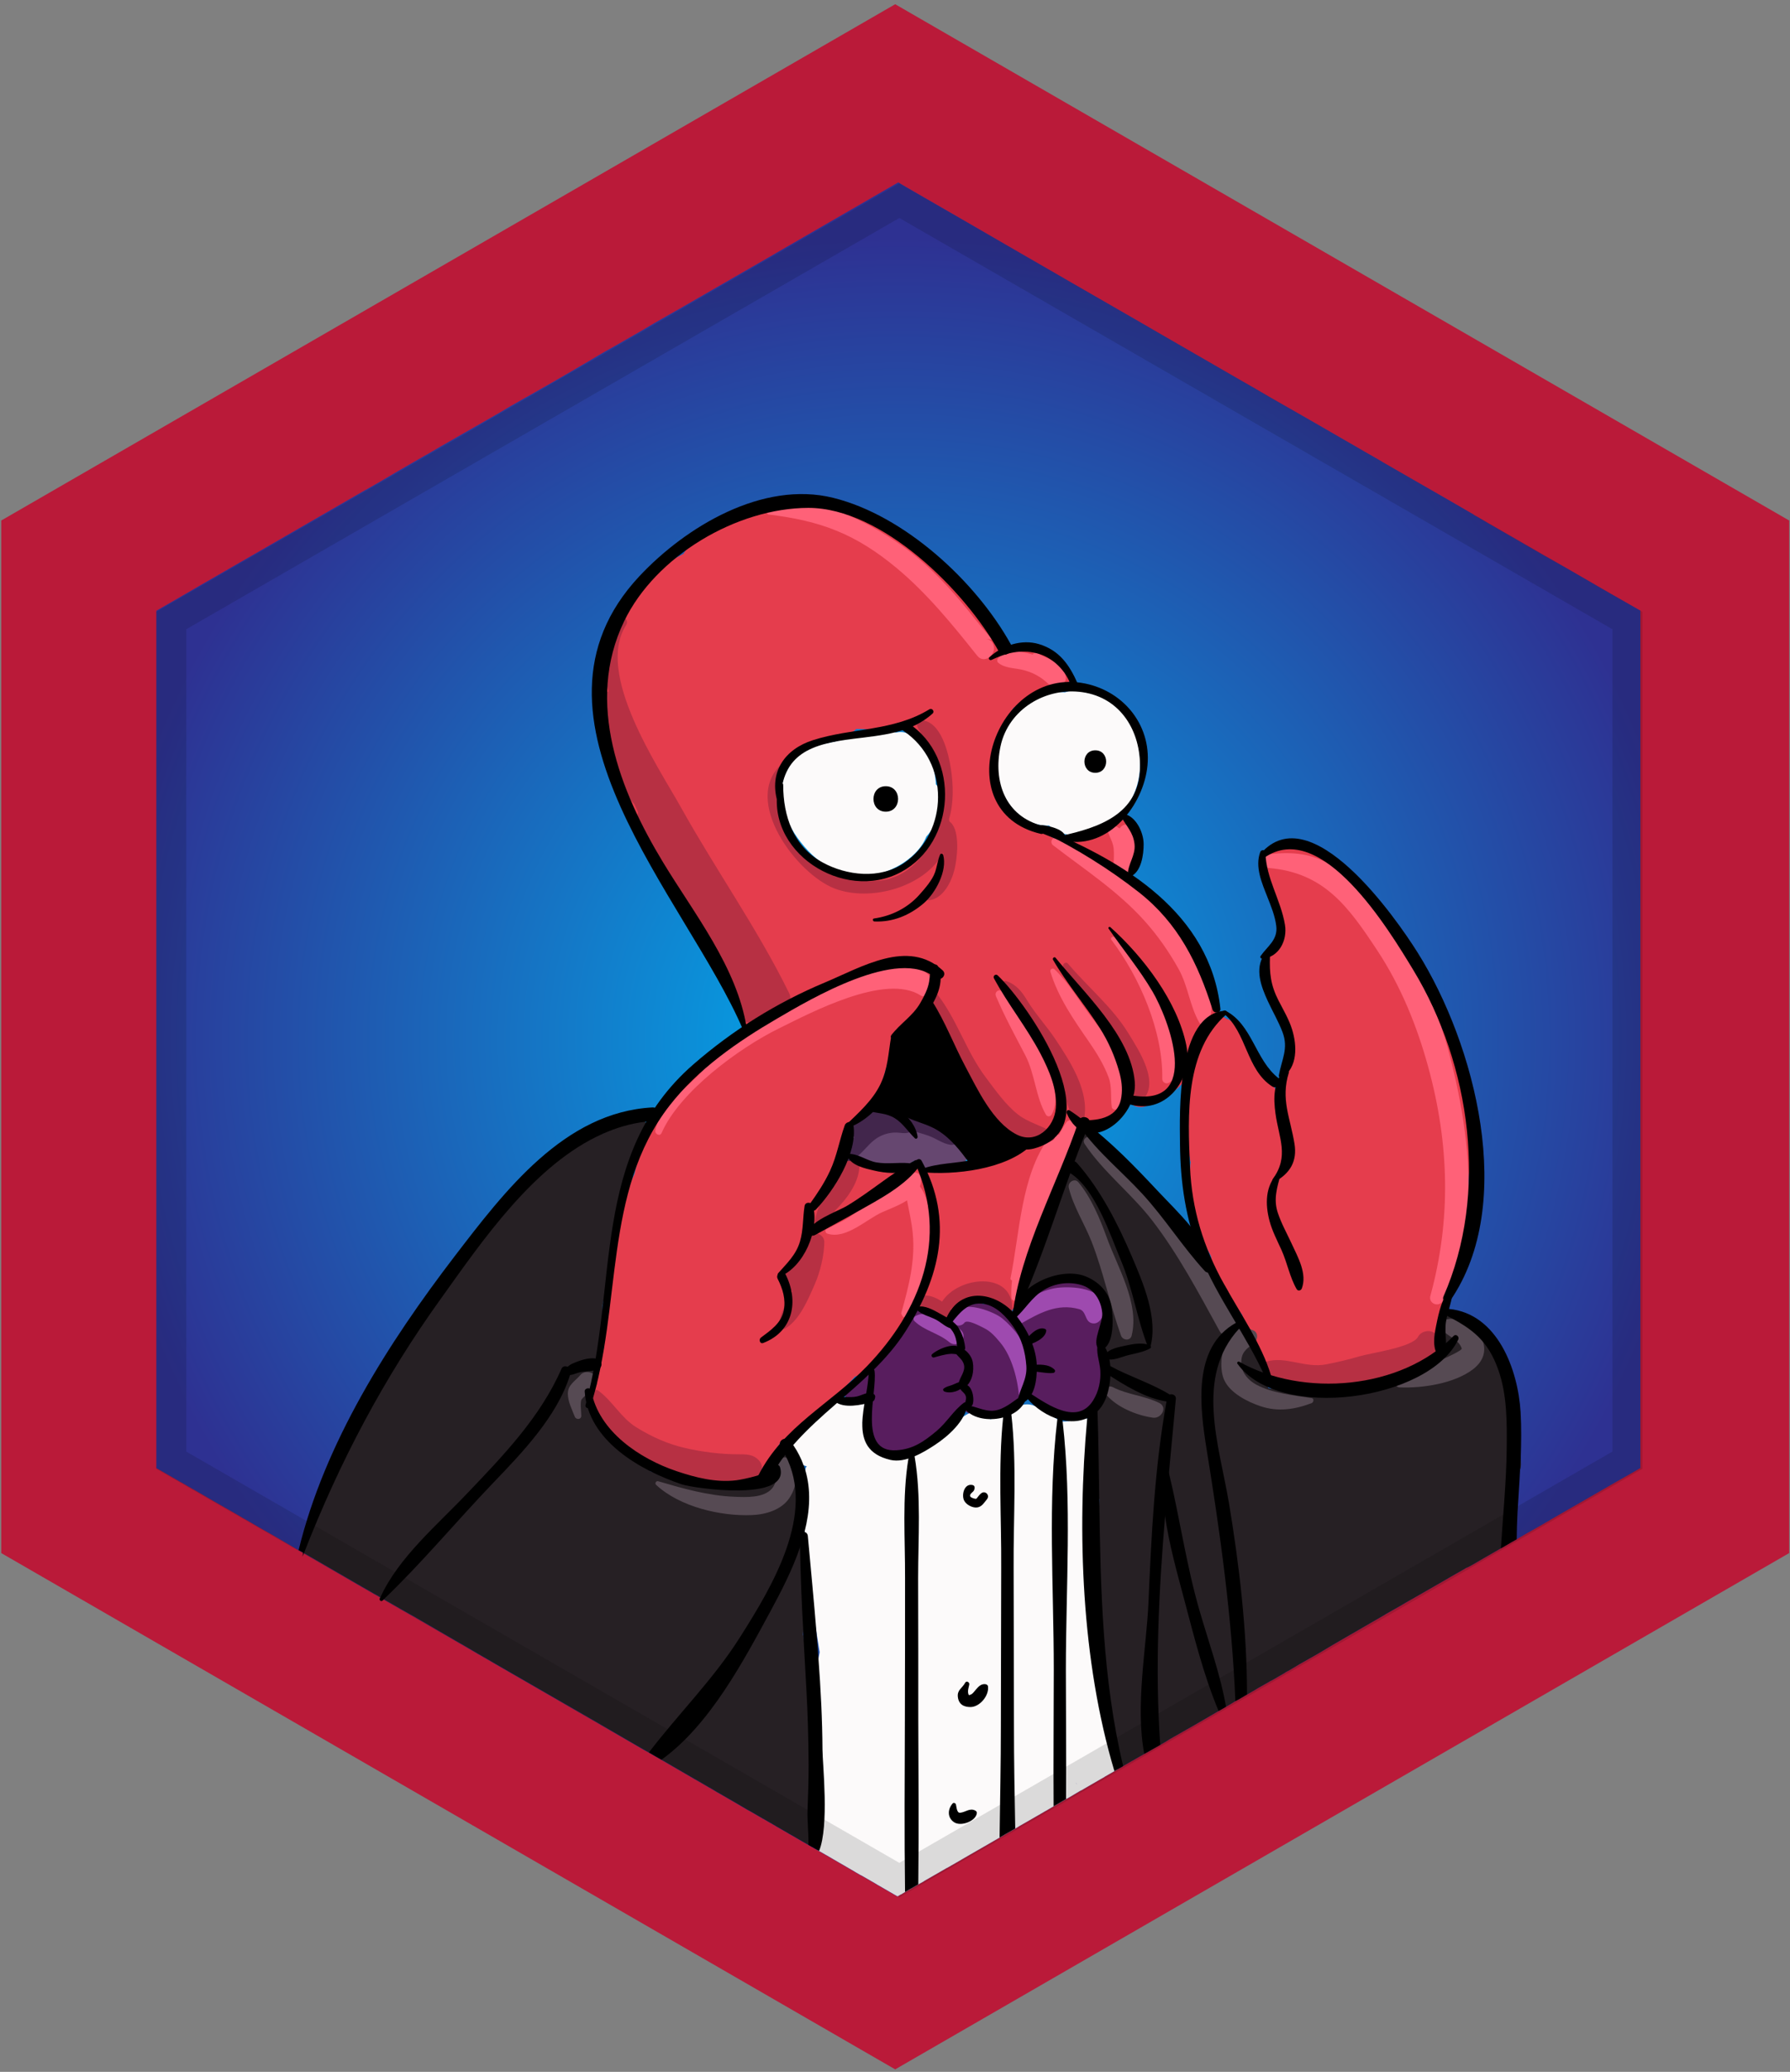 <?xml version="1.0" encoding="utf-8"?>
<!-- Generator: Adobe Illustrator 21.0.2, SVG Export Plug-In . SVG Version: 6.00 Build 0)  -->
<svg version="1.1" xmlns="http://www.w3.org/2000/svg" xmlns:xlink="http://www.w3.org/1999/xlink" x="0px" y="0px"
	 viewBox="0 0 110.979 128.417" enable-background="new 0 0 110.979 128.417" xml:space="preserve">
<rect x="0" y="0" width="110.979" height="128.417" fill="#808080" stroke="none"/>
<g id="Layer_1">
</g>
<g id="Layer_4">
</g>
<g id="border">
	<g id="Layer_63_11_">
		<polygon fill="#BA1A39" points="110.927,96.262 55.501,128.262 0.077,96.262 0.077,32.262 55.501,0.262 110.927,32.262 		"/>
	</g>
	<radialGradient id="SVGID_1_" cx="55.703" cy="64.417" r="49.688" gradientUnits="userSpaceOnUse">
		<stop  offset="0" style="stop-color:#00AEEF"/>
		<stop  offset="1" style="stop-color:#2E3192"/>
	</radialGradient>
	<path fill="url(#SVGID_1_)" d="M101.703,37.847v53.14l-0.01,0.01l-0.021,0.011l-0.41,0.239l-0.37,0.21l-0.619,0.351l-4.15,2.39
		l-0.01,0.01l-0.13,0.08l-0.061,0.03l-0.55,0.32l-0.8,0.45l-0.101,0.06l-0.439,0.26l-0.04,0.021l-0.32,0.18l-0.62,0.36l-0.189,0.109
		l-0.851,0.49l-0.739,0.43l-0.24,0.131l-0.13,0.05l-0.11,0.069l-1,0.57l-0.03,0.021l-2,1.149l-0.51,0.29l-0.14,0.08l-0.03,0.021
		l-0.14,0.079l-0.011,0.011l-1.04,0.59l-0.04,0.03l-0.069,0.04l-1.16,0.67l-0.45,0.26l-0.019,0.02h-0.011l-0.42,0.24l-1.12,0.65
		l-0.869,0.519l-1.181,0.67l-0.08,0.05l-0.12,0.07l-0.039,0.03l-0.04,0.02l-0.021,0.011l-0.1,0.06l-0.29,0.17l-0.03,0.01
		l-0.16,0.091v0.01l-0.399,0.229l-0.271,0.16l-0.11,0.061l-0.18,0.09l-0.019,0.019l-0.04,0.021l-0.69,0.39l-0.06,0.04l-0.24,0.14
		l-0.021,0.011l-0.29,0.17l-0.039,0.02l-0.11,0.061l-0.22,0.13l-0.24,0.14h-0.01l-0.141,0.08l-0.279,0.17l-0.29,0.17l-0.011,0.01
		l-0.02,0.011l-0.3,0.17l-0.141,0.08l-1.22,0.71l-0.5,0.29l-0.25,0.14l-0.7,0.4l-0.03,0.02h-0.01l-0.31,0.18l-0.05,0.03l-0.24,0.15
		l-0.311,0.18l-0.529,0.3l-0.46,0.26l-0.17,0.101l-0.061,0.03l-0.5,0.29c-0.01,0.01-0.01,0.01-0.01,0l-0.53,0.31l-0.04,0.02
		l-0.069,0.051l-0.181,0.1l-0.12,0.07l-0.17,0.1l-0.47,0.271l-0.05,0.029l-0.05,0.03l-0.03,0.01c0,0.011-0.01,0.011-0.01,0.011
		l-0.021,0.02l-0.25,0.14l-1,0.58l-0.17,0.101l-0.02,0.01l-0.021,0.01l-0.38,0.22l-0.36,0.211l-0.17,0.09l-0.77,0.449l-0.12,0.07
		l-0.36,0.21l-0.09,0.05l-0.24,0.141l-0.8,0.46l-0.26,0.149l-0.28,0.16l-0.01,0.01l-0.2,0.12l-0.02,0.011l-0.21,0.119l-0.351,0.2
		l-0.41,0.24l-0.42,0.24l-0.01,0.01l-0.09,0.05l-1.32,0.76l-0.02,0.011l-0.79,0.46l-0.61,0.35h-0.01l-1.41,0.811l-0.02,0.02
		l-0.25,0.14l-0.091,0.051l-0.47,0.27h-0.01l-0.13,0.08l-0.19,0.11l-0.02,0.01l-0.25,0.15h-0.011l-0.199,0.119l-0.061-0.029
		l-1.14-0.66l-0.021-0.01l-0.199-0.12l-0.851-0.49l-0.03-0.01l-0.329-0.19l-0.011-0.01l-1.399-0.811l-0.011-0.01l-0.02-0.01
		l-0.8-0.46l-0.101-0.06l-0.33-0.19l-0.14-0.08l-0.03-0.02h-0.01l-0.05-0.03l-0.78-0.45l-0.06-0.04l-0.34-0.189l-0.181-0.11
		l-0.02-0.01l-0.66-0.38l-0.04-0.03l-0.09-0.05l-0.101-0.061l-0.13-0.07l-0.27-0.159l-0.12-0.07h-0.01l-0.721-0.42l-0.239-0.13
		l-0.391-0.23l-0.05-0.029l-0.03-0.021l-1.399-0.81h-0.01l-0.11-0.07l-0.37-0.22h-0.01l-0.271-0.16l-0.62-0.36l-0.029-0.01
		l-0.06-0.04l-0.04-0.021l-1.29-0.75l-0.39-0.229l-0.28-0.16l-0.399-0.229l-0.38-0.221l-0.2-0.109l-0.11-0.06l-1-0.58l-1.72-1
		c-0.01-0.01-0.021-0.02-0.03-0.02l-1.32-0.76l-3.92-2.261l-0.159-0.09l-0.57-0.33l-0.47-0.27l-0.44-0.26l-0.3-0.171l-0.38-0.22
		l-0.99-0.58l-0.04-0.02l-2.74-1.59l-0.1-0.061l-0.18-0.1l-0.671-0.38l-0.819-0.471l-0.09-0.05l-0.19-0.109l-0.21-0.12l-0.1-0.06
		l-0.011-0.01l-0.08-0.05h-0.01l-0.12-0.07h-0.01l-0.309-0.18l-0.73-0.42c-0.01-0.011-0.01-0.011-0.02-0.011l-1.86-1.079
		l-1.02-0.591l-0.471-0.27l-0.04-0.03l-0.29-0.16l-1.31-0.77l-0.09-0.05l-0.2-0.12c0,0-0.01,0-0.021-0.01l-0.279-0.16l-0.53-0.3
		l-0.82-0.48l-0.06-0.04h-0.01c0,0,0,0-0.011,0l-0.489-0.29l-0.7-0.4l-0.68-0.39l-1.221-0.71l-0.1-0.06h-0.01l-0.33-0.19l-0.41-0.24
		h-0.01l-0.431-0.25l-0.989-0.569l-0.08-0.04l-0.03-0.021v-53.14l0.78-0.45l1.59-0.92l0.359-0.21l3.381-1.95l1.059-0.61l5.78-3.34
		h0.01l0.91-0.52l1.05-0.62l1.82-1.05h0.01l0.87-0.51l3.63-2.08l0.64-0.381l0.94-0.539l0.17-0.091l1.66-0.949l0.779-0.45
		l0.381-0.221l0.439-0.26l0.67-0.39l0.431-0.26l0.519-0.301l0.5-0.279l0.59-0.34l1.19-0.681l0.689-0.41l0.75-0.43l0.65-0.37h0.01
		l0.05-0.03l0.431-0.25l5.29-3.05l0.109-0.059l0.08-0.05l0.271-0.16l5.52-3.19l0.55-0.319l1.44-0.83l0.51,0.3l1.09,0.63l2.86,1.65
		l3.09,1.79l2.6,1.5l0.221,0.13l4.689,2.699l0.98,0.57l5.13,2.96l0.91,0.521l1.04,0.609l2.3,1.311l0.87,0.5l0.689,0.399l0.83,0.48
		l0.49,0.28l0.58,0.34l0.3,0.17l0.8,0.46l0.091,0.06l1.81,1.04l2.16,1.24l1.12,0.65l0.5,0.29l0.04,0.029v0.011l0.26,0.14l0.66,0.39
		l1.46,0.84l1.939,1.12l0.78,0.441l0.441,0.25l0.489,0.28l1.45,0.84l0.17,0.1l0.851,0.49L101.703,37.847z"/>
	<path fill="#E53D4D" d="M53.543,71.767c0.26,0.12,0.521,0.229,0.79,0.28c0.07,0.01,0.14,0.02,0.2,0.02
		C54.223,71.947,53.883,71.847,53.543,71.767z M53.543,71.767c0.26,0.12,0.521,0.229,0.79,0.28c0.07,0.01,0.14,0.02,0.2,0.02
		C54.223,71.947,53.883,71.847,53.543,71.767z M53.543,71.767c0.26,0.12,0.521,0.229,0.79,0.28c0.07,0.01,0.14,0.02,0.2,0.02
		C54.223,71.947,53.883,71.847,53.543,71.767z M89.574,64.067c-0.061-0.1-0.101-0.18-0.15-0.28c-0.01-0.02-0.019-0.05-0.03-0.069
		c-0.01-0.011-0.01-0.021-0.02-0.03c0-0.01,0-0.01,0-0.02c0.04-1.73-1.53-3.811-2.271-5.16c-0.819-1.49-1.89-2.95-3.39-3.78
		c-0.01-0.01-0.01-0.021-0.019-0.021c-0.061-0.039-0.13-0.079-0.191-0.109c-0.08-0.101-0.17-0.21-0.25-0.311
		c0,0-0.01-0.01-0.01-0.02c-0.93-1.12-1.87-1.99-3.44-1.79v0.01c-0.35-0.03-0.71-0.03-1.01,0.05c-0.17,0.04-0.29,0.12-0.37,0.23
		c-0.09,0.12-0.13,0.28-0.12,0.43v0.04c-0.16,0.15-0.26,0.38-0.21,0.69c0.05,0.31,0.13,0.56,0.271,0.84
		c0.09,0.189,0.27,0.31,0.46,0.36c0.189,0.4,0.359,1.05,0.62,1.489c0.059,0.5,0.12,0.99,0.199,1.481
		c-0.329,0.22-0.56,0.55-0.71,0.939c-0.08,0.061-0.14,0.12-0.21,0.19c-0.02,0.03-0.05,0.06-0.069,0.09c0,0,0,0.01-0.011,0.01v0.011
		c-0.239,0.369-0.189,0.75,0.03,1.069c0,0.061-0.01,0.12-0.01,0.181c-0.01,0.869,0.439,1.56,0.83,2.31
		c0.1,0.21,0.189,0.41,0.28,0.59c0,0.08,0.01,0.17,0.02,0.25c0.04,0.57,0.08,1.141,0.08,1.72c0,0.15-0.01,0.29-0.01,0.431
		c-0.07,0.12-0.13,0.25-0.181,0.39c-0.05,0.15-0.1,0.311-0.14,0.47c-0.16,0.66-0.16,1.381-0.02,2.021c0,0,0,0-0.011,0
		c-0.1-0.43-0.25-0.84-0.449-1.25c-0.011-0.05-0.03-0.09-0.061-0.13c-0.64-1.3-1.63-2.521-2.32-3.76
		c-0.09-0.16-0.229-0.29-0.39-0.381h-0.01c-0.07-0.04-0.141-0.069-0.22-0.09c-0.07-0.05-0.141-0.09-0.211-0.12
		c-0.06-0.02-0.13-0.04-0.189-0.05c-0.021-0.09-0.04-0.189-0.07-0.28c-0.12-0.439-0.3-0.88-0.51-1.31
		c-0.15-0.59-0.37-1.09-0.74-1.59c-0.779-1.09-1.27-3.05-2.63-3.51c-0.06-0.021-0.12-0.021-0.18-0.03
		c-0.181-0.21-0.351-0.42-0.521-0.63c-0.359-0.431-0.71-0.87-1.08-1.29c0.011-0.01,0.03-0.021,0.04-0.03
		c0.051-0.04,0.101-0.08,0.15-0.13l0.04-0.04c0.64-0.76,0.37-1.8,0.21-2.68c-0.07-0.391-0.4-0.641-0.75-0.66h-0.01
		c-0.12-0.01-0.24,0.01-0.36,0.06c-0.32,0.141-0.6,0.33-0.89,0.521c-0.4,0.26-0.941,0.28-1.41,0.33c-0.29,0.029-0.48,0.18-0.57,0.38
		c-0.02,0.019-0.03,0.05-0.03,0.07c-0.039,0.09-0.05,0.18-0.05,0.279v0.07c-0.29-0.19-0.62-0.4-0.97-0.58
		c-0.21-0.11-0.42-0.2-0.63-0.28c-0.101-0.04-0.2-0.069-0.3-0.09c-0.011,0-0.011-0.01-0.021-0.01c-0.2-0.061-0.399-0.101-0.59-0.101
		c-0.61-0.489-1.2-1.029-1.83-1.5c-0.399-1.239-0.479-2.55-0.16-3.81c0.03-0.12,0.061-0.24,0.101-0.36
		c0.18-0.619,0.47-1.229,0.87-1.81c0-0.01,0-0.01,0.01-0.021c0.29-0.42,0.64-0.829,1.04-1.21c0.18,0,0.359-0.01,0.54-0.02
		c0-0.01,0.01,0,0.01,0c0.44-0.03,0.88-0.08,1.33-0.09c0.28-0.01,0.479-0.17,0.58-0.37c0.01-0.01,0.01-0.021,0.01-0.03
		c0.22-0.43,0.04-1.08-0.55-1.149c-0.061-0.011-0.12-0.021-0.18-0.021c-0.4-0.59-0.94-0.66-1.61-0.81
		c-0.44-0.101-0.84-0.2-1.23-0.11c-0.17,0.04-0.34,0.1-0.5,0.22c0-0.069,0-0.14-0.02-0.21c-0.01-0.13-0.061-0.27-0.14-0.39
		c-0.351-0.57-0.761-1.061-1.211-1.51c0.171-2.23-4.18-4.25-5.51-5.221c-0.05-0.029-0.09-0.04-0.13-0.06
		c-0.76-0.84-1.95-1.18-3.09-1.31c-0.91-0.471-1.86-0.771-3.1-0.5c-0.551,0.109-1.171,0.279-1.74,0.519
		c-1.75,0.14-3.75,0.93-4.75,2.41c0,0,0,0.01-0.01,0.019c-0.061,0.07-0.101,0.141-0.141,0.21c-0.16,0.091-0.31,0.17-0.47,0.25
		c-0.01,0-0.021,0.011-0.03,0.021c-0.78,0.46-1.53,1.019-2.21,1.88c-1.2,1.51-2.21,3.53-2.33,5.49c-0.22,3.279,0.82,9.66,3.88,12.16
		c0.7,1.489,1.45,2.97,2.49,4.26c0.101,0.12,0.22,0.21,0.351,0.28c0.09,0.079,0.199,0.14,0.319,0.18c0.34,0.939,0.69,1.87,1.17,2.75
		c0.03,0.05,0.061,0.08,0.09,0.12c0.101,0.42,0.181,0.85,0.221,1.29c0.01,0.05,0.029,0.09,0.04,0.13c0.029,0.18,0.06,0.35,0.09,0.52
		v0.021c0-0.01,0-0.01,0.01,0v0.01c0.01,0.07,0.021,0.13,0.04,0.2c0,0.04,0.03,0.069,0.04,0.1c-0.11,0.02-0.22,0.07-0.33,0.16
		c-0.32,0.271-0.63,0.55-0.939,0.83c-0.11,0.04-0.221,0.1-0.33,0.21c-0.5,0.53-1.021,1.03-1.57,1.52
		c-0.1,0.091-0.16,0.181-0.21,0.28c-0.101,0.03-0.21,0.09-0.29,0.2c-0.15,0.21-0.32,0.42-0.48,0.63
		c-0.069,0.05-0.149,0.09-0.21,0.17c-0.42,0.5-0.62,0.75-0.859,1.12c0,0.01,0,0.01-0.011,0.021c-0.059,0.09-0.109,0.17-0.17,0.27
		v0.01c-0.029,0.05-0.069,0.11-0.109,0.17c-0.08,0.11-0.17,0.221-0.25,0.341c-0.12,0.17-0.15,0.329-0.141,0.489
		c-0.17,0.101-0.31,0.261-0.369,0.5c-0.131,0.45-0.24,0.9-0.351,1.351c-0.05,0.18-0.09,0.35-0.13,0.529
		c-0.05,0.091-0.09,0.181-0.13,0.271c-0.01,0.01-0.01,0.01-0.01,0.02c-0.561,1.15-0.931,2.46-1.17,3.82
		c-0.011,0.01-0.011,0.021-0.011,0.03c-0.17,0.89-0.279,1.8-0.359,2.7c0,0.029-0.011,0.05-0.011,0.069
		c-0.119,1.17-0.189,2.34-0.26,3.4c-0.02,0.16,0.021,0.29,0.07,0.399c-0.061,0.311-0.12,0.61-0.2,0.91
		c-0.03,0.141-0.07,0.29-0.1,0.431c0,0,0,0.01-0.011,0.01c-0.119,0.46-0.25,0.899-0.38,1.359c-0.04,0.15-0.029,0.29,0,0.421
		c0.011,0.01,0,0.01,0,0.01c-0.01,0.01,0,0.02,0,0.02c-0.029,0.141-0.01,0.28,0.06,0.431c0.279,0.58,0.51,1.159,0.91,1.67
		c0.26,0.319,0.609,0.5,0.97,0.66c0.27,0.13,0.54,0.25,0.78,0.43c0.22,0.189,0.439,0.37,0.67,0.54c0.02,0.03,0.05,0.04,0.08,0.05
		c0.529,0.41,1.109,0.78,1.79,1.06c0.119,0.03,0.229,0.061,0.35,0.08c0.14,0.011,0.27-0.01,0.4-0.05
		c0.119,0.04,0.25,0.07,0.38,0.101c0.439,0.14,0.91,0.199,1.439,0.21c0.12,0.01,0.24-0.011,0.34-0.051
		c0.04-0.01,0.091-0.02,0.131-0.04c0.01,0,0.019,0.011,0.029,0.011c0.01,0.01,0.021,0.01,0.03,0.029h0.01
		c0.431,0.351,1.17,0.261,1.57-0.119c0.06-0.061,0.12-0.12,0.16-0.181l0.01-0.01c0.14-0.13,0.25-0.26,0.35-0.4
		c0.011-0.02,0.021-0.04,0.04-0.06c0.301-0.34,0.53-0.74,0.79-1.11c0.061-0.06,0.12-0.13,0.17-0.22c0.021-0.03,0.04-0.07,0.061-0.1
		c0-0.011,0-0.021,0.01-0.021c0.01-0.03,0.03-0.05,0.05-0.08c0-0.01,0-0.019,0.01-0.03c0.011-0.029,0.03-0.05,0.04-0.079
		c0.021,0,0.04,0.01,0.061,0.01c0.17,0.03,0.35,0.02,0.52-0.021c0.021-0.01,0.04-0.01,0.061-0.02c0.04-0.01,0.08-0.03,0.12-0.05
		c0.05-0.021,0.1-0.051,0.14-0.08c0.01,0,0.03-0.011,0.04-0.021c0.5-0.35,0.9-0.819,1.27-1.319c0.191-0.221,0.37-0.44,0.54-0.66
		c0.131-0.181,0.261-0.37,0.381-0.55l0.01-0.021c0.01-0.01,0.019-0.01,0.019-0.02c0.011,0,0.011,0,0.021-0.011h0.01
		c0.18-0.04,0.35-0.12,0.5-0.29c0.17-0.189,0.34-0.39,0.52-0.569c0.011,0,0.011,0,0.011-0.011c1.01-1.109,2.06-2.119,2.93-3.27
		c0.021-0.021,0.03-0.03,0.04-0.05c0.37-0.5,0.72-1.03,1.01-1.601c0.09,0.07,0.19,0.141,0.28,0.19c0.03,0.03,0.06,0.05,0.09,0.07
		c0.03,0.02,0.07,0.05,0.101,0.06c0.269,0.18,0.55,0.33,0.869,0.41h0.011c0.12,0.05,0.25,0.08,0.38,0.1
		c0.109,0.021,0.229,0.021,0.34-0.01c0.02,0,0.04,0,0.05-0.02c0.15-0.03,0.28-0.12,0.36-0.271c0.279-0.55,0.62-0.79,1.21-0.93
		c0.359-0.09,0.71-0.01,1.069,0c0,0,0,0,0.011,0h0.06c0,0.01,0,0.01,0,0.02v0.11c0.01,0.12,0.04,0.229,0.09,0.32
		c0.051,0.09,0.11,0.159,0.19,0.22c0.01,0,0.01,0.01,0.01,0.01c0.061,0.03,0.11,0.061,0.16,0.1c0.08,0.04,0.17,0.061,0.26,0.08
		c0.19,0.021,0.391,0,0.561-0.08c0.05-0.01,0.09-0.039,0.13-0.069h0.01v-0.01c0.18-0.11,0.31-0.311,0.33-0.58
		c0-0.021,0-0.051,0.01-0.07c0.03-0.63,0.12-1.28,0.25-1.94c0-0.02,0.01-0.029,0.01-0.05c0.101-0.569,0.23-1.14,0.391-1.72
		c0.13-0.14,0.25-0.28,0.35-0.44c0.01-0.01,0.01-0.02,0.021-0.029c0.109-0.17,0.199-0.351,0.26-0.54c0.03-0.101,0.05-0.2,0.06-0.29
		v-0.011c0.011-0.13,0.011-0.239-0.01-0.359c0.03-0.03,0.061-0.061,0.09-0.101c0.08-0.09,0.15-0.189,0.221-0.29
		c0.01-0.01,0.01-0.02,0.01-0.02c0.49-0.63,0.95-1.37,1.37-2.11c0.019-0.04,0.05-0.09,0.069-0.13l0.011-0.01
		c0.079-0.16,0.17-0.31,0.25-0.47h0.01c0.109-0.2,0.22-0.4,0.319-0.601c0.011-0.02,0.021-0.04,0.03-0.069
		c0.04-0.07,0.09-0.141,0.12-0.21c0.13-0.24,0.24-0.48,0.32-0.73c0.01-0.02,0.01-0.05,0.02-0.08c0.01-0.03,0.021-0.06,0.021-0.09
		c0.029-0.07,0.04-0.15,0.05-0.23v-0.01c0.01-0.09,0.02-0.16,0.02-0.25c0-0.08-0.01-0.18-0.02-0.27c0-0.021-0.01-0.03-0.01-0.05
		l0.01,0.01c0.03,0.01,0.07,0.03,0.1,0.04c0,0,0.011,0.01,0.021,0l0.01,0.01c0.021,0.01,0.03,0.01,0.05,0.02
		c0.141,0.051,0.28,0.061,0.41,0.051c0.311,0.029,0.62,0,0.93-0.15c0.41-0.189,0.71-0.56,0.92-0.979
		c0.021-0.051,0.04-0.091,0.061-0.141c0.05,0.061,0.11,0.12,0.18,0.17c0.05,0.04,0.11,0.07,0.17,0.101
		c0.011,0.01,0.011,0.01,0.011,0.01c0.22,0.11,0.489,0.14,0.77,0.05c0.01,0,0.01-0.01,0.01-0.01c0.04,0,0.08-0.021,0.12-0.04
		c0.561-0.26,1.2-0.57,1.691-0.95c0,0,0.01-0.01,0.02-0.01c0.15-0.12,0.271-0.24,0.38-0.37l0.011-0.01
		c0.239-0.32,0.38-0.681,0.29-1.12c0-0.01,0-0.01,0-0.021c-0.011-0.09-0.04-0.189-0.07-0.29c-0.03-0.079-0.07-0.159-0.11-0.239
		c-0.08-0.16-0.17-0.32-0.26-0.48c0.09-0.09,0.16-0.21,0.18-0.34c0.03,0.2,0.11,0.4,0.271,0.56c0.01,0.011,0.029,0.03,0.029,0.04
		c0.011,0.011,0.021,0.011,0.021,0.021c0.1,0.1,0.2,0.16,0.31,0.2c-0.619,2.04-0.649,4.13-0.17,6.29v0.04
		c0.011,0.05,0.021,0.1,0.03,0.149c0,0.021,0.01,0.03,0.021,0.05c-0.021,0.08-0.03,0.15-0.03,0.23v0.07
		c-0.29,1.77,0.37,3.85,1.18,5.33c0,0,0,0,0.01,0.01c0.03,0.059,0.061,0.12,0.091,0.17c0.01,0.03,0.01,0.06,0.02,0.09
		c0,0,0,0.01,0,0.02c0.02,0.12,0.05,0.25,0.09,0.37c0.03,0.11,0.061,0.21,0.11,0.32v0.01c0.27,0.761,0.74,1.511,1.25,2.21
		c0.14,0.19,0.28,0.38,0.42,0.561c0.02,0.029,0.04,0.05,0.06,0.08v0.02c0,0,0.011,0,0,0.01c0,0.141,0.011,0.261,0.03,0.4v0.01
		c0,0.05,0.01,0.101,0.021,0.15c0.029,0.24,0.09,0.47,0.159,0.7c0,0.01,0,0.01,0,0.01c0.141,0.439,0.351,0.85,0.61,1.24
		c0.13,0.189,0.29,0.29,0.46,0.34h0.01c0.011,0,0.021,0.01,0.04,0.01c0,0,0,0.01,0,0.021c0.021,0.05,0.061,0.09,0.08,0.14
		l-0.01,0.01c0.02,0.03,0.04,0.05,0.06,0.08c0.07,0.13,0.15,0.25,0.24,0.36c0.08,0.1,0.16,0.19,0.25,0.27
		c0.84,0.8,2.15,0.94,3.34,1.021c0.49,0.04,0.96,0.029,1.42-0.04h0.011c0.79-0.09,1.51-0.33,2.149-0.721l0.01-0.01
		c0.23-0.13,0.44-0.29,0.65-0.47c0.08,0.03,0.15,0.06,0.2,0.11c0.01,0.01,0.02,0.02,0.03,0.02c0.619,0.49,1.319,0.02,1.35-0.58
		v-0.01c0.02-0.04,0.01-0.09,0.01-0.13c0.351-0.07,0.681-0.311,0.851-0.681v-0.01c0.01-0.02,0.01-0.03,0.02-0.05
		c0.03-0.08,0.061-0.16,0.07-0.25l0.149-0.87c0.051-0.28,0.101-0.56,0.16-0.84c0.021-0.12,0.04-0.24,0.07-0.35
		c0.02-0.101,0.04-0.2,0.06-0.301c0.03-0.149,0.061-0.3,0.09-0.439c0.04-0.2,0.08-0.391,0.131-0.59c0.04-0.221,0.09-0.44,0.14-0.66
		c0-0.01,0-0.01,0-0.01c0.49-2.211,0.99-4.37,1.19-6.54c0.01-0.011,0.01-0.021,0-0.03c0.01-0.01,0.01-0.01,0-0.021
		c0.01-0.01,0.01-0.01,0-0.02c0.01-0.03,0.01-0.061,0.01-0.09C91.343,69.867,91.064,67.017,89.574,64.067z M63.923,70.737
		c-0.21,0.17-0.43,0.33-0.649,0.47c-0.181,0.12-0.351,0.24-0.54,0.32c-0.011,0-0.021,0.01-0.021,0.021
		c-0.11,0.069-0.229,0.13-0.35,0.18c-1.011,0.49-2.101,0.74-3.25,0.66c0,0-0.011,0.01-0.021,0c-0.14-0.021-0.29-0.03-0.439-0.05
		c-0.25-0.04-0.511-0.07-0.78-0.091h-0.01c-0.19-0.01-0.391-0.02-0.58-0.01c-0.09-0.01-0.17,0-0.26,0.01
		c-0.07,0-0.141,0.011-0.21,0.021c0,0,0,0-0.011,0.01h-0.01c-0.08,0.01-0.16,0.021-0.24,0.04c-0.269,0.07-0.519,0.18-0.739,0.351
		c-0.051,0.029-0.091,0.06-0.131,0.1c-0.029-0.03-0.06-0.061-0.1-0.08c-0.01-0.02-0.019-0.03-0.04-0.03
		c-0.04-0.05-0.08-0.08-0.13-0.1c-0.26-0.21-0.54-0.36-0.86-0.48l-0.019-0.01c-0.311-0.12-0.65-0.22-0.99-0.3c0,0,0,0-0.01,0
		c-0.28-0.061-0.54-0.11-0.811-0.14c-0.02,0-0.04-0.011-0.05,0c-0.04-0.011-0.08-0.021-0.12-0.021c-0.239-0.03-0.47-0.05-0.689-0.07
		c0.12-0.21,0.239-0.42,0.359-0.63c0.13-0.08,0.261-0.189,0.351-0.359c0.029-0.051,0.05-0.091,0.08-0.141v-0.01
		c0.09-0.16,0.18-0.32,0.27-0.479c0.04-0.07,0.09-0.15,0.13-0.221c0.13-0.229,0.261-0.46,0.391-0.69
		c0.109-0.04,0.229-0.11,0.33-0.21c0.02-0.011,0.05-0.04,0.069-0.061c0.03-0.04,0.061-0.08,0.09-0.12
		c0.04-0.06,0.08-0.109,0.11-0.17v-0.01c0.37-0.57,0.61-1.23,0.809-1.91c0-0.02,0-0.03,0.011-0.05c0.13-0.4,0.229-0.81,0.34-1.21
		c0.1-0.08,0.2-0.17,0.29-0.26c0.13-0.13,0.25-0.28,0.359-0.44c0.12-0.17,0.23-0.36,0.341-0.55c0.01,0,0.01-0.021,0.01-0.021
		c0.09-0.189,0.189-0.369,0.28-0.569c0.119-0.25,0.22-0.49,0.319-0.721c0-0.01,0-0.02,0.011-0.039
		c0.019-0.03,0.039-0.051,0.059-0.08c0.34-0.24,0.53-0.42,0.68-0.681c0.021,0.03,0.03,0.05,0.05,0.08
		c0.07,0.101,0.131,0.19,0.181,0.29c0.479,0.75,0.899,1.521,1.319,2.3c0.04,0.08,0.08,0.17,0.12,0.25
		c0.431,0.811,0.86,1.641,1.341,2.44c0.539,0.91,1.029,1.87,1.76,2.56c0.08,0.08,0.16,0.141,0.229,0.2
		c0.33,0.25,0.691,0.46,1.12,0.59c0.061,0.021,0.12,0.04,0.18,0.051c0.011-0.011,0.011,0,0.011,0l0.109,0.029
		C63.953,70.706,63.944,70.727,63.923,70.737z M48.423,47.897c0.33-0.69,0.641-1.15,1.061-1.44c0.229-0.02,0.449-0.039,0.67-0.09
		h0.01c0.189-0.029,0.37-0.069,0.57-0.13c0.06-0.03,0.119-0.05,0.18-0.06c0.06-0.021,0.11-0.05,0.17-0.07c0,0,0.01-0.01,0.02-0.01
		c0.141-0.05,0.29-0.12,0.441-0.2c0.13-0.07,0.23-0.16,0.32-0.25c0.229,0.04,0.479,0.021,0.66-0.08c0.109-0.06,0.21-0.12,0.31-0.18
		c0.02-0.021,0.04-0.03,0.06-0.05c0.011,0,0.021-0.011,0.021-0.011c0.06-0.04,0.11-0.08,0.16-0.14h0.33c0.109,0,0.229,0,0.35,0.01
		h0.03c0.59,0,1.18-0.01,1.78-0.17c0.13-0.03,0.25-0.07,0.38-0.12h0.01c0.11-0.029,0.22-0.069,0.32-0.109
		c0.02-0.011,0.029-0.011,0.05-0.021c0.01,0.021,0.02,0.05,0.029,0.07c0.021,0.08,0.061,0.149,0.11,0.22
		c0.21,0.351,0.57,0.65,0.86,0.9c0.2,0.18,0.399,0.359,0.58,0.569c0.04,0.03,0.069,0.07,0.1,0.11c0,0.021-0.01,0.04,0,0.06v0.011
		c-0.04,0.479,0.16,1.109,0.24,1.47c0.13,0.58,0.22,1.19,0.28,1.79c-0.2,0.38-0.341,0.77-0.521,1.26c-0.79,2.13-2.36,3.28-4.67,3.28
		c-0.64,0-1.67-0.25-2.56-0.66c-0.04-0.019-0.08-0.04-0.11-0.059c-0.64-0.311-1.2-0.7-1.44-1.15c-0.01-0.04-0.02-0.09-0.029-0.13
		c0,0,0,0,0-0.01c-0.19-0.971-0.48-1.9-0.811-2.851c-0.06-0.189-0.12-0.37-0.18-0.55c0,0-0.01-0.01,0-0.019
		c-0.05-0.141-0.101-0.25-0.14-0.381c-0.021-0.06-0.04-0.109-0.061-0.17c0.03-0.029,0.05-0.069,0.07-0.1
		C48.213,48.267,48.324,48.087,48.423,47.897z M53.543,71.767c0.26,0.12,0.521,0.229,0.79,0.28c0.07,0.01,0.14,0.02,0.2,0.02
		C54.223,71.947,53.883,71.847,53.543,71.767z M53.543,71.767c0.26,0.12,0.521,0.229,0.79,0.28c0.07,0.01,0.14,0.02,0.2,0.02
		C54.223,71.947,53.883,71.847,53.543,71.767z"/>
	<path fill="#FCFAFA" d="M58.249,48.975c-0.049-0.153-0.13-0.267-0.225-0.361c-0.064-1.307-0.63-2.599-1.731-3.14
		c-0.235-0.115-0.5-0.123-0.753-0.069c-0.204-0.098-0.447-0.138-0.726-0.091c-0.884,0.15-1.806,0.232-2.655,0.533
		c-0.813,0.289-1.784,0.237-2.481,0.808c-1.751,1.433-1.426,3.612-0.248,5.255c1.149,1.602,2.636,2.582,4.68,2.313
		c1.235-0.161,2.834-1.11,3.321-2.371C58.133,51.076,58.577,50.012,58.249,48.975z"/>
	<path fill="#FCFAFA" d="M67.823,43.015c-0.586-0.271-1.204-0.313-1.798-0.101c-0.882-0.059-1.693-0.065-2.531,0.674
		c-0.278,0.245-0.485,0.54-0.658,0.857c-0.881,0.765-1.308,1.922-0.991,3.084c-0.022,0.416,0.019,0.829,0.154,1.226
		c0.463,1.353,1.646,2.485,3.052,2.414c0.052,0.046,0.088,0.107,0.144,0.148c0.898,0.66,1.861,0.44,2.823,0.074
		C71.906,49.912,71.297,43.994,67.823,43.015z"/>
	<path fill="#664770" d="M60.023,71.246c-0.011-0.053-0.03-0.103-0.052-0.155c-0.011-0.025-0.015-0.052-0.026-0.076
		c-0.035-0.071-0.081-0.134-0.129-0.193c-0.004-0.005-0.005-0.01-0.009-0.015c0.001,0.001,0.001,0.003,0.001,0.004
		c-0.057-0.068-0.119-0.133-0.185-0.195c-0.227-0.218-0.482-0.406-0.751-0.568c-0.31-0.188-0.618-0.365-0.972-0.455
		c-0.276-0.069-0.515-0.082-0.73-0.041c-0.081-0.142-0.189-0.26-0.309-0.245l-0.067-0.188c-0.29-0.226-0.703-0.183-0.998,0.015
		c-0.073-0.055-0.147-0.119-0.219-0.166c-0.313-0.207-0.676-0.265-1.008-0.104c-0.463-0.289-1.004-0.181-1.319,0.295
		c-0.233,0.354-0.479,0.641-0.579,1.063c-0.029,0.125-0.022,0.255-0.001,0.384c-0.054,0.179-0.085,0.366-0.087,0.552
		c-0.003,0.371,0.263,0.755,0.589,0.915c0.239,0.117,0.479,0.124,0.703,0.058c0.297,0.465,0.971,0.575,1.462,0.446
		c0.424-0.109,0.964-0.308,1.332-0.632c0.069,0.35,0.312,0.671,0.7,0.704c0.063,0.006,0.126,0.012,0.189,0.017
		c0.224,0.02,0.403-0.048,0.554-0.148c0.036-0.011,0.072-0.021,0.108-0.031c0.005,0.001,0.009,0.003,0.014,0.003
		c0.204,0.01,0.399-0.031,0.563-0.123c0.6,0.161,1.229-0.333,1.24-0.93C60.037,71.371,60.036,71.308,60.023,71.246z"/>
	<path fill="#581D5E" d="M68.597,81.809c0.029-0.328-0.092-0.671-0.244-0.955c-0.045-0.084-0.109-0.149-0.181-0.206
		c-0.002-0.004-0.006-0.008-0.008-0.012c-0.083-0.264-0.246-0.504-0.379-0.734c-0.15-0.262-0.518-0.455-0.786-0.556
		c-0.622-0.234-1.383-0.078-1.88,0.352c-0.022,0.02-0.036,0.041-0.056,0.062c-0.141,0.006-0.283,0.029-0.425,0.076
		c-0.298,0.099-0.534,0.3-0.76,0.51c-0.39,0.363-0.858,0.964-0.946,1.506c-0.005-0.004-0.008-0.007-0.012-0.01
		c-0.25-0.187-0.494-0.402-0.773-0.548c-0.043-0.052-0.076-0.105-0.13-0.155c-0.153-0.141-0.415-0.257-0.617-0.294
		c-0.134-0.032-0.27-0.041-0.407-0.026c-0.018,0-0.025,0.001-0.038,0.001c-0.06-0.015-0.117-0.042-0.179-0.045
		c-0.161-0.007-0.313,0.022-0.456,0.071c-0.38-0.06-0.771,0.195-0.973,0.506c-0.063,0.087-0.089,0.193-0.126,0.294
		c-0.1,0.108-0.18,0.227-0.226,0.355c-0.066-0.057-0.142-0.105-0.233-0.14c-0.258-0.094-0.496-0.146-0.738-0.183
		c-0.044-0.06-0.093-0.116-0.135-0.178c-0.392-0.559-1.146-0.466-1.478,0.09c-0.444,0.742-0.865,1.537-1.314,2.309
		c-0.141,0.019-0.274,0.066-0.384,0.153c-0.252,0.202-0.43,0.451-0.56,0.726c-0.038-0.016-0.063-0.044-0.108-0.052
		c-0.5-0.091-0.783,0.377-0.684,0.812c0.001,0.003,0.002,0.007,0.002,0.011c-0.176,0.058-0.354,0.121-0.533,0.164
		c-0.769,0.185-0.475,1.477,0.297,1.349c0.297-0.05,0.543-0.157,0.783-0.288c0.005,0.051,0.016,0.101,0.021,0.151
		c-0.011,0.035-0.028,0.066-0.032,0.107c-0.033,0.321-0.145,0.851,0.029,1.174c0.035,0.065,0.077,0.127,0.122,0.187
		c-0.016,0.115-0.015,0.232,0.006,0.347c0.219,1.221,1.228,1.611,2.304,1.087c0.012-0.006,0.022-0.014,0.034-0.02
		c0.199,0.127,0.437,0.178,0.678,0.065c0.415-0.193,0.672-0.416,0.953-0.764c0.487-0.435,0.991-0.898,1.451-1.397
		c0.104-0.098,0.193-0.213,0.29-0.319c0.741,0.697,1.901,0.47,2.689-0.025c0.12-0.076,0.21-0.174,0.296-0.273
		c0.167-0.027,0.414-0.085,0.385-0.163c0.04,0.11,0.371-0.393,0.533-0.657c0.454,0.479,1.04,0.853,1.62,1.09
		c0.167,0.068,0.346,0.104,0.526,0.122c1.018,0.32,2.113-0.015,2.458-1.179c0.052-0.177,0.018-0.346-0.056-0.502
		c0.055-0.196,0.083-0.404,0.109-0.582c0.095-0.641,0.029-1.368-0.232-1.99C68.417,82.833,68.558,82.236,68.597,81.809z"/>
	<path fill="#262024" d="M50.353,114.477c0.011-0.01,0.011-0.021,0.011-0.03c0.109-0.59,0.18-1.2,0.239-1.85v-0.05
		c0-0.011,0-0.011,0-0.021c0.12-1.66,0.051-3.49-0.159-5.29c0.029-0.479,0.029-0.979,0-1.479c-0.07-1.42-0.33-2.891-0.63-4.29
		c0-0.011,0-0.011,0-0.021c-0.011-0.05-0.021-0.1-0.03-0.149c0.01-0.051,0.01-0.101,0.019-0.15v-0.03c0.2-1.84,0.2-3.689-0.1-5.54
		c-0.021-0.159-0.05-0.33-0.09-0.5c-0.03-0.17-0.061-0.35-0.101-0.52c-0.02-0.11-0.069-0.19-0.109-0.271
		c0.149-0.109,0.3-0.229,0.43-0.359c-0.019-0.15-0.03-0.3-0.05-0.45c-0.021-0.05-0.04-0.09-0.061-0.16
		c-0.04-0.11-0.02-0.21,0.011-0.3c-0.311-0.83-0.54-1.68-0.641-2.561c-0.02-0.05-0.04-0.09-0.05-0.14c-0.06-0.14-0.05-0.27,0-0.36
		c0-0.06-0.01-0.13-0.01-0.189c-0.01-0.01-0.01-0.01-0.01-0.021c0-0.01,0-0.01,0-0.01v-0.05c0-0.08,0.01-0.15,0.05-0.21
		c0-0.021,0.01-0.03,0.02-0.04c0-0.01,0-0.01,0-0.01c0-0.01,0.01-0.01,0.01-0.01c0.051-0.07,0.11-0.12,0.191-0.16v-0.04
		c-0.01-0.021-0.02-0.03-0.03-0.05c-0.029,0.02-0.05,0.029-0.08,0.05c-0.05,0.04-0.109,0.069-0.159,0.109
		c-0.021,0.011-0.04,0.021-0.051,0.04c-0.05,0.03-0.1,0.061-0.14,0.101c-0.15,0.13-0.25,0.269-0.31,0.42
		c-0.03,0.069-0.051,0.13-0.07,0.2c-0.24,0.13-0.45,0.34-0.54,0.659c-0.021,0.051-0.021,0.091-0.03,0.141
		c-0.01,0.03-0.02,0.069-0.03,0.1c0,0,0,0,0.011,0c-0.011,0.021-0.011,0.04-0.021,0.07l-0.029,0.149
		c-0.051,0.19-0.101,0.37-0.15,0.561v0.01c-0.03,0.08-0.05,0.17-0.07,0.25c-0.59,0.33-1.279,0.34-2.13,0.09
		c-0.8-0.239-1.66-0.279-2.5-0.38c-0.2-0.05-0.399-0.1-0.59-0.16c-0.12-0.02-0.23-0.05-0.35-0.08c-0.54-0.119-1.08-0.22-1.631-0.27
		c-0.01,0-0.01,0-0.02,0c-0.01-0.01-0.01-0.01-0.021-0.021c-1.149-1.029-2.319-2.05-3.42-3.119c0.12-0.24,0.12-0.53-0.06-0.82
		c-0.05-0.14-0.11-0.26-0.18-0.39c0,0,0.01,0,0-0.011c-0.051-0.1-0.101-0.199-0.15-0.3c0.05-0.07,0.1-0.14,0.14-0.24
		c0.021-0.029,0.03-0.06,0.04-0.1c0.141-0.44,0.25-0.89,0.341-1.34c0.039-0.2,0.069-0.4,0.1-0.601c0.16-1.09,0.2-2.17,0.2-3.26
		c0-0.01,0-0.02,0-0.02v-0.13c0.01-0.021,0.02-0.051,0.02-0.08c0-0.021,0.01-0.04,0.01-0.061c0.101-0.34,0.181-0.689,0.25-1.04
		c0-0.02,0.011-0.04,0.011-0.069c0.16-0.881,0.26-1.79,0.359-2.7c0-0.01,0-0.021,0.011-0.03c0.229-2.13,0.489-4.24,1.75-6.01
		c0.21-0.311,0.26-0.61,0.21-0.88c0.029-0.04,0.06-0.08,0.069-0.13c0-0.03,0-0.061,0.011-0.091c0.01-0.08,0-0.13-0.03-0.189
		c0-0.01,0-0.01,0-0.01c0-0.021-0.01-0.04-0.03-0.061c-0.12-0.22-0.45-0.3-0.67-0.33h-0.01c-0.4-0.17-0.9-0.13-1.3,0.29
		c-0.24,0.26-0.45,0.521-0.641,0.78c-0.27-0.311-0.729-0.44-1.229-0.061c-4.32,3.301-7.66,7.83-10.521,12.4
		c-2.45,3.91-5.74,8.78-6.83,13.63c-0.02,0.09-0.04,0.17-0.05,0.25c0.021-0.08,0.05-0.149,0.09-0.22l0.471,0.27l1.02,0.591
		l1.86,1.079c0.01,0,0.01,0,0.02,0.011l0.73,0.42l0.309,0.18h0.01l0.12,0.07h0.01l0.08,0.05l0.011,0.01l0.1,0.06
		c-0.01,0.02-0.02,0.04-0.03,0.06c-0.05,0.11,0.07,0.23,0.17,0.13c0.021-0.02,0.051-0.04,0.07-0.069l0.19,0.109l0.09,0.05
		l0.819,0.471l0.671,0.38l0.18,0.1l0.1,0.061l2.74,1.59l0.04,0.02l0.99,0.58l0.38,0.22l0.3,0.171l0.44,0.26l0.47,0.27l0.57,0.33
		l0.159,0.09l3.92,2.261l1.32,0.76c0.01,0,0.021,0.01,0.03,0.02l1.72,1l1,0.58l0.11,0.06l0.2,0.109l0.38,0.221l0.399,0.229
		l0.28,0.16l0.39,0.229l1.29,0.75l0.04,0.021l0.06,0.04l0.029,0.01l0.62,0.36l0.271,0.16h0.01l0.37,0.22l0.11,0.07h0.01l1.399,0.81
		l0.03,0.021l0.05,0.029l0.391,0.23l0.239,0.13l0.721,0.42h0.01l0.12,0.07l0.27,0.159l0.13,0.07l0.101,0.061l0.09,0.05l0.04,0.03
		l0.66,0.38l0.02,0.01l0.181,0.11l0.34,0.189l0.06,0.04l0.78,0.45L50.353,114.477z"/>
	<path fill="#262024" d="M69.633,109.456l0.04-0.02l0.53-0.31c0,0.01,0,0.01,0.01,0l0.5-0.29l0.061-0.03l0.17-0.101l0.46-0.26
		l0.529-0.3l0.311-0.18l0.24-0.15l0.05-0.03l0.31-0.18h0.01l0.03-0.02l0.7-0.4l0.25-0.14l0.5-0.29l1.22-0.71l0.141-0.08l0.3-0.17
		l0.02-0.011l0.011-0.01l0.29-0.17l0.279-0.17l0.141-0.08h0.01l0.24-0.14l0.22-0.13l0.11-0.061l0.039-0.02l0.29-0.17l0.021-0.011
		l0.24-0.14l0.06-0.04l0.69-0.39l0.04-0.021l0.019-0.019l0.18-0.09l0.11-0.061l0.271-0.16l0.399-0.229v-0.01l0.16-0.091l0.03-0.01
		l0.29-0.17l0.1-0.06l0.021-0.011l0.04-0.02l0.039-0.03l0.12-0.07l0.08-0.05l1.181-0.67l0.869-0.519l1.12-0.65l0.42-0.24h0.011
		l0.019-0.02l0.45-0.26l1.16-0.67l0.069-0.04l0.04-0.03l1.04-0.59l0.011-0.011l0.14-0.079l0.03-0.021l0.14-0.08l0.51-0.29l2-1.149
		l0.03-0.021l1-0.57l0.11-0.069l0.13-0.05l0.24-0.131l0.739-0.43l0.851-0.49l0.189-0.109l0.62-0.36c0.09-1.29,0.021-2.62-0.05-3.939
		c0.28-0.101,0.52-0.301,0.62-0.601c0.01-0.01,0.01-0.01,0.01-0.02c0.03-0.11,0.05-0.23,0.04-0.37c0-0.09,0-0.181-0.01-0.271
		c-0.09-2.779-0.67-5.2-2.13-7.54c-0.07-0.149-0.17-0.3-0.29-0.46c-0.011-0.02-0.03-0.04-0.04-0.069l-0.01,0.01
		c-0.07-0.08-0.131-0.16-0.2-0.25c-0.25-0.25-0.54-0.33-0.82-0.3c-0.26-0.351-0.7-0.41-1.06-0.271c-0.011,0-0.03,0.01-0.04,0.021
		c-0.12,0.05-0.231,0.12-0.311,0.22c-0.16,0.17-0.24,0.42-0.18,0.71c0.01,0.04,0.02,0.09,0.02,0.13c0.07,0.33,0.11,0.64,0.11,0.92
		c0,0.17-0.01,0.34-0.04,0.49c-0.04,0.02-0.07,0.04-0.11,0.06c-0.279,0.15-0.64,0.33-1.06,0.521v0.01c-0.4,0.18-0.86,0.38-1.35,0.58
		c-0.28,0.12-0.58,0.24-0.881,0.34l-0.01,0.01c-0.689,0.271-1.43,0.521-2.149,0.721h-0.011c-0.42,0.12-0.83,0.229-1.229,0.31
		c-0.67-0.02-1.34-0.09-2.021-0.189c-0.05,0-0.1-0.011-0.14-0.021c-0.27-0.28-0.66-0.439-1.04-0.37c-0.16,0.03-0.31,0.05-0.46,0.07
		c-0.02,0.01-0.04,0.01-0.06,0.01c-0.04-0.01-0.091-0.01-0.141-0.03c-0.01-0.02-0.01-0.05-0.03-0.069
		c-0.01-0.061-0.029-0.11-0.05-0.16c0-0.09,0.021-0.17,0-0.25c0-0.021-0.01-0.05-0.01-0.07c-0.02-0.13-0.03-0.25-0.05-0.359
		c-0.05-0.271-0.11-0.49-0.19-0.74h-0.01c-0.05-0.16-0.12-0.32-0.2-0.521c-0.149-0.39-0.42-0.609-0.71-0.72
		c-0.04-0.13-0.09-0.24-0.16-0.34c0,0,0,0,0-0.01c-0.08-0.11-0.18-0.2-0.279-0.28c0-0.09-0.011-0.17-0.03-0.26
		c-0.01-0.12-0.03-0.25-0.061-0.38c-0.069-0.341-0.18-0.671-0.319-1.011c-0.16-0.38-0.351-0.76-0.561-1.13
		c-0.22-0.37-0.449-0.729-0.689-1.08v-0.01c-0.021-0.03-0.04-0.06-0.061-0.09c-0.39-0.561-0.779-1.09-1.109-1.561
		c-0.101-0.149-0.2-0.29-0.29-0.43c-0.82-1.229-1.931-2.09-2.95-3.16c-0.96-1.01-1.56-2.229-2.91-2.779
		c-0.06-0.03-0.12-0.03-0.17-0.04c-0.08-0.2-0.25-0.301-0.45-0.311c-0.02-0.01-0.04-0.01-0.06-0.01c-0.01,0-0.01,0-0.021,0h-0.069
		c-0.12,0-0.25,0.04-0.37,0.12c-0.07,0.04-0.13,0.09-0.17,0.14c-0.2,0.25-0.2,0.71-0.141,1.061c-0.04,0.14-0.08,0.27-0.12,0.409
		v0.011c-0.04,0.149-0.079,0.279-0.119,0.43l-0.011,0.01c-0.01,0.06-0.029,0.11-0.04,0.17c-0.33,1.08-0.689,2.15-1.05,3.23
		c-0.47,1.43-1.43,2.7-1.63,4.18v0.03c-0.01,0.07,0.01,0.13,0.04,0.17c0.06,0.1,0.19,0.13,0.31,0.11h0.011
		c0.09-0.021,0.17-0.08,0.21-0.17c0.01-0.011,0.02-0.021,0.02-0.03v-0.01c0.09-0.16,0.181-0.29,0.28-0.431
		c0.36,0.06,0.61-0.029,0.88-0.12h0.01c0-0.01,0.011-0.01,0.021-0.01c0.24-0.09,0.479-0.17,0.81-0.149
		c0.48,0.029,0.98,0.17,1.48,0.289h0.01c0.22,0.051,0.42,0.091,0.64,0.12c0.051,0.12,0.09,0.23,0.13,0.351
		c0.021,0.359,0.051,0.71,0.12,1.059v0.01c0.011,0.08,0.03,0.16,0.061,0.24c0.01,0.05,0.02,0.11,0.04,0.16
		c-0.011,0.021-0.021,0.03-0.021,0.05c0,0.01,0,0.01,0,0.01c-0.029,0.061-0.06,0.11-0.069,0.181h-0.04
		c-0.011,0.09,0,0.17-0.011,0.26v0.03c0,0.12-0.01,0.229-0.02,0.34c0,0.01,0,0.01,0,0.01c-0.021,0.271-0.061,0.54-0.08,0.811
		c-0.01,0.09-0.021,0.18-0.021,0.279v0.011v0.229c0.021,0.271,0.141,0.48,0.311,0.63c-0.01,0.05-0.01,0.11-0.021,0.16
		c-0.02,0.16-0.029,0.32-0.04,0.48c-0.02,0.18-0.029,0.359-0.039,0.54c-0.101,0.14-0.19,0.279-0.271,0.43v0.01
		c-0.15,0.271-0.27,0.55-0.36,0.86c-0.02,0.04-0.029,0.09-0.04,0.13c-0.069,0.2-0.109,0.41-0.149,0.62
		c-0.03,0.14-0.05,0.269-0.061,0.41c-0.06,0.39-0.08,0.79-0.09,1.189c-0.02,0.93,0.03,1.87,0.04,2.7c0.01,0.46,0.23,0.74,0.521,0.89
		c-0.011,0.021-0.011,0.05,0,0.07c-0.011,0.37-0.021,0.72-0.051,1.05c-0.449,5.391,0.11,10.32,1.461,15.48L69.633,109.456z"/>
	<path fill="#FCFAFA" d="M50.784,114.727l0.8,0.46l0.02,0.01l0.011,0.01l1.399,0.811l0.011,0.01l0.329,0.19l0.03,0.01l0.851,0.49
		l0.199,0.12l0.021,0.01l1.14,0.66l0.061,0.029l0.199-0.119h0.011l0.25-0.15l0.02-0.01l0.19-0.11l0.13-0.08h0.01l0.47-0.27
		l0.091-0.051l0.25-0.14l0.02-0.02l1.41-0.811h0.01l0.61-0.35l0.79-0.46l0.02-0.011l1.32-0.76l0.09-0.05l0.01-0.01l0.42-0.24
		l0.41-0.24l0.351-0.2l0.21-0.119l0.02-0.011l0.2-0.12l0.01-0.01l0.28-0.16l0.26-0.149l0.8-0.46l0.24-0.141l0.09-0.05l0.36-0.21
		l0.12-0.07l0.77-0.449l0.17-0.09c4.509-2.709,0.396-0.009,0.446-0.938c0.14,0.79,0.124-0.272,0.314,0.498l0.02-0.01l0.17-0.101
		l1-0.58l0.25-0.14l0.021-0.02c0,0,0.01,0,0.01-0.011l0.03-0.01l0.05-0.03l0.05-0.029l0.47-0.271l0.17-0.1
		c-0.09-0.83-0.37-1.67-0.54-2.471c-0.21-0.939-0.33-1.899-0.52-2.85c-0.11-0.56-0.34-1.12-0.54-1.68
		c-0.12-1.53-0.2-3.061-0.25-4.601c0.01-0.029,0.03-0.06,0.04-0.1c0.42-2.82-0.061-5.54-0.16-8.37c0,0,0-0.01,0-0.02
		c0.11-0.07,0.21-0.16,0.3-0.271c0.11-0.13,0.2-0.29,0.26-0.49c0.08-0.26,0-0.52-0.17-0.699c-0.08-0.08-0.17-0.15-0.279-0.19
		c-0.011-0.01-0.021-0.02-0.04-0.02h-0.011c-0.17-0.061-0.369-0.061-0.56,0.05c-0.12,0.069-0.26,0.1-0.4,0.109
		c-0.01,0.011-0.01,0.011-0.02,0c0,0-0.01,0.011-0.021,0c-0.159,0.03-0.31,0.03-0.47,0.04c-0.05,0.011-0.09,0.011-0.14,0.021
		c-0.061-0.061-0.12-0.11-0.19-0.16c-0.029-0.03-0.08-0.06-0.12-0.08l-0.01-0.01c-0.41-0.28-0.89-0.5-1.13-0.92
		c-0.04,0.06-0.08,0.12-0.13,0.18v0.01c-0.21-0.1-0.47-0.14-0.75-0.08c-0.26,0.051-0.51,0.15-0.75,0.271
		c-0.09,0.04-0.17,0.09-0.25,0.13c-0.07,0.04-0.13,0.07-0.19,0.1c-0.27,0.15-0.52,0.271-0.779,0.38
		c-0.021,0.011-0.03,0.011-0.051,0.021c0-0.01-0.01-0.01-0.01-0.021c-0.02-0.06-0.05-0.109-0.09-0.159
		c-0.2-0.301-0.6-0.44-1.02-0.28c-0.051,0.02-0.11,0.04-0.16,0.07c0,0,0,0.01-0.011,0c-0.01,0.01-0.02,0.01-0.029,0.02
		c-0.12,0.05-0.23,0.12-0.34,0.19c-0.011,0-0.011,0-0.011,0.01c-0.609,0.36-1.149,0.89-1.699,1.3
		c-0.011,0.021-0.011,0.021-0.021,0.021c-0.06,0.05-0.12,0.1-0.18,0.14c-0.41,0.29-0.9,0.43-1.38,0.56h-0.011
		c-0.1,0.04-0.189,0.07-0.29,0.101h-0.01c-0.34,0.109-0.66,0.25-0.93,0.47c-0.21-0.21-0.43-0.4-0.65-0.59
		c-0.109-0.15-0.229-0.311-0.34-0.46c-0.16-0.22-0.37-0.43-0.63-0.43c-0.03-0.261-0.06-0.521-0.11-0.771
		c0.181-0.12,0.25-0.29,0.25-0.479c0.141-0.211,0.101-0.461-0.04-0.671c-0.02-0.029-0.04-0.05-0.069-0.079c0,0,0,0,0-0.011
		c-0.19-0.21-0.48-0.34-0.78-0.25c-0.11,0.03-0.22,0.07-0.32,0.101c-0.12,0.04-0.229,0.09-0.35,0.149l-0.01,0.011
		c-0.061-0.011-0.12-0.021-0.181-0.021c-0.06-0.01-0.12-0.01-0.17,0c-0.21,0.021-0.42,0.11-0.62,0.28
		c-0.01,0.01-0.029,0.02-0.04,0.04c-0.55,0.439-1.04,0.939-1.479,1.5c-0.22,0.13-0.38,0.31-0.48,0.5
		c-0.02,0.019-0.029,0.05-0.029,0.08c-0.03,0.04-0.051,0.08-0.051,0.12c0,0-0.01,0-0.01,0.01c0,0,0,0,0,0.01
		c-0.01,0.01-0.02,0.02-0.02,0.04c-0.021,0.08-0.04,0.17-0.03,0.25c-0.01,0.01-0.01,0.03-0.01,0.04c0,0.06,0.01,0.13,0.01,0.189
		c0.07,0.381,0.33,0.721,0.78,0.87h0.01c0.06,0.03,0.13,0.04,0.2,0.061c-0.05,0-0.08,0.08-0.11,0.22c-0.13,0.63-0.08,2.51-0.04,3.83
		c0,0.01,0,0.01,0,0.02c0.021,0.54,0.03,0.99,0.03,1.221c0.01,0.18,0.04,0.33,0.1,0.47c0.141,1.54,0.37,3.05,0.61,4.57
		c0.06,0.399,0.13,0.79,0.191,1.189c-0.021,0.13-0.051,0.25-0.07,0.38c-0.17,0.971-0.26,1.96-0.3,2.971
		c-0.101,2.22,0.05,4.54,0.159,6.77c0,0.01,0,0.01,0,0.021v0.05c0.03,0.7,0.061,1.39,0.08,2.07L50.784,114.727z"/>
	<path fill="#E53D4D" d="M63.74,42.446c-0.3,0.204-0.609,0.378-0.938,0.531c-0.58,0.271-0.075,1.126,0.5,0.857
		c0.329-0.153,0.639-0.327,0.938-0.531C64.765,42.945,64.27,42.084,63.74,42.446z"/>
	<path fill="#FF6178" d="M61.564,39.898c-0.008-0.014-0.015-0.027-0.022-0.042c-0.087-0.168-0.278-0.256-0.459-0.263
		c0.38,0.014,0.553,0.161,0.229-0.197c-0.594-0.655-1.127-1.381-1.697-2.058c-1.102-1.306-2.383-2.609-3.793-3.583
		c-2.224-1.535-5.498-3.315-8.215-2.011c-0.078,0.037-0.029,0.138,0.039,0.146c3.261,0.391,5.425,1.215,7.974,3.343
		c1.88,1.569,3.453,3.509,4.972,5.415C61.05,41.224,61.868,40.492,61.564,39.898z"/>
	<path fill="#FF6178" d="M66.075,41.934c-0.131-0.892-1.093-1.066-1.752-1.442c-0.118-0.067-0.236-0.012-0.298,0.081
		c-0.023-0.007-0.045-0.017-0.067-0.022c-0.659-0.184-1.652-0.363-2.105,0.288c-0.046,0.066-0.032,0.185,0.031,0.236
		c0.411,0.339,0.921,0.317,1.42,0.423c0.688,0.146,1.272,0.46,1.761,0.959c0.234,0.24,0.581,0.169,0.792-0.024
		C66.004,42.339,66.109,42.166,66.075,41.934z"/>
	<path fill="#FF6178" d="M72.207,56.722c-0.72-0.833-1.573-1.649-2.502-2.382c1.43-0.144,0.967-2.3,0.351-3.095
		c-0.19-0.244-0.508-0.12-0.639,0.104c-0.091-0.067-0.191-0.125-0.311-0.162c-0.232-0.073-0.471,0.167-0.398,0.399
		c0.109,0.352,0.303,0.628,0.338,1.008c0.037,0.408-0.003,0.824-0.02,1.233c-1.124-0.801-2.339-1.462-3.57-1.858
		c-0.266-0.085-0.362,0.27-0.175,0.414c1.965,1.515,3.991,2.822,5.667,4.681c0.827,0.917,1.521,1.915,2.121,2.99
		c0.593,1.062,0.686,2.267,1.276,3.31c0.149,0.266,0.554,0.202,0.635-0.083C75.63,61.01,73.605,58.341,72.207,56.722z"/>
	<path fill="#FF6178" d="M72.447,63.016c-0.761-1.839-1.936-3.519-3.332-4.923c-0.104-0.104-0.302,0.038-0.208,0.161
		c1.77,2.338,3.206,5.678,3.153,8.62c-0.004,0.207,0.235,0.342,0.411,0.236C73.847,66.287,72.897,64.102,72.447,63.016z"/>
	<path fill="#FF6178" d="M69.342,65.539c-0.449-0.926-1.13-1.774-1.747-2.593c-0.729-0.967-1.332-2.033-2.217-2.867
		c-0.107-0.102-0.3-0.003-0.254,0.148c0.483,1.597,1.441,2.972,2.382,4.331c0.482,0.698,0.921,1.407,1.223,2.204
		c0.228,0.603,0.11,1.236,0.202,1.858c0.021,0.145,0.215,0.198,0.327,0.133C70.434,68.065,69.816,66.514,69.342,65.539z"/>
	<path fill="#FF6178" d="M64.752,65.79c-0.704-1.561-1.635-2.884-2.585-4.288c-0.179-0.265-0.538-0.038-0.418,0.244
		c0.538,1.267,1.178,2.434,1.815,3.655c0.609,1.171,0.646,2.602,1.288,3.696c0.075,0.127,0.263,0.126,0.338,0
		C65.781,68.103,65.189,66.756,64.752,65.79z"/>
	<path fill="#FF6178" d="M89.733,64.866c-0.88-3.206-2.678-6.067-4.677-8.681c-1.851-2.42-3.278-3.609-6.348-3.24
		c-0.546,0.065-0.56,0.81,0,0.859c3.415,0.302,4.918,2.434,6.683,5.106c1.461,2.213,2.457,4.67,3.156,7.218
		c1.311,4.773,1.432,9.462,0.133,14.198c-0.113,0.414,0.397,0.688,0.699,0.407c1.7-1.583,1.672-4.378,1.692-6.535
		C91.102,71.026,90.57,67.915,89.733,64.866z"/>
	<path fill="#FF6178" d="M57.034,73.535c0.055-0.146,0.088-0.302,0.069-0.474c-0.037-0.35-0.397-0.512-0.674-0.279
		c-0.348,0.294-0.559,0.654-0.956,0.911c-0.456,0.295-0.976,0.483-1.451,0.742c-0.353,0.193-0.658,0.455-0.966,0.71
		c-0.577,0.479-1.152,0.697-1.802,1.031c-0.127,0.065-0.084,0.246,0.038,0.285c1.168,0.379,2.42-0.896,3.431-1.34
		c0.399-0.175,1.009-0.4,1.512-0.719c0.13,0.677,0.291,1.356,0.356,2.051c0.163,1.719-0.256,3.292-0.711,4.927
		c-0.057,0.203,0.203,0.354,0.353,0.205c1.211-1.217,1.485-2.957,1.479-4.614C57.706,75.975,57.7,74.412,57.034,73.535z"/>
	<path fill="#FF6178" d="M57.697,60.555c-1.885-2.181-7.315,1.057-9.146,1.95c-1.918,0.936-3.565,2.21-4.957,3.816
		c-1.031,1.191-2.635,2.104-2.963,3.747c-0.044,0.22,0.284,0.393,0.385,0.162c1.125-2.584,4.842-5.288,7.258-6.477
		c1.984-0.976,6.609-3.455,8.807-2.053c0.143,0.091,0.343,0.058,0.459-0.06c0.053-0.053,0.105-0.105,0.158-0.157
		C57.964,61.217,57.931,60.826,57.697,60.555z"/>
	<path fill="#FF6178" d="M66.103,69.577c-0.167,0.236-0.311,0.489-0.443,0.749c-0.023-0.006-0.046-0.012-0.069-0.019
		c-0.238-0.063-0.434,0.047-0.572,0.233c-1.72,2.316-1.807,5.978-2.367,8.675c-0.018,0.084,0.032,0.136,0.093,0.147
		c-0.038,0.35-0.06,0.704-0.039,1.073c0.012,0.221,0.302,0.254,0.376,0.051c1.219-3.347,3.405-7.151,3.655-10.738
		C66.761,69.382,66.281,69.327,66.103,69.577z"/>
	<path fill="#B73043" d="M48.929,61.563c-1.933-3.948-4.557-7.657-6.703-11.507c-1.435-2.571-5.34-8.295-3.405-11.318
		c0.215-0.335-0.274-0.706-0.546-0.422c-1.121,1.174-1.024,2.879-0.548,4.544c-0.313,0.025-0.605,0.26-0.287,0.658
		c-0.043,0.069-0.075,0.146-0.081,0.231c-0.15,2.125,0.471,4.539,1.978,6.1c0.072,0.166,0.145,0.332,0.223,0.497
		c-0.044,0.12-0.044,0.26,0.031,0.405c0.051,0.131,0.102,0.262,0.151,0.392c-0.012,0.093-0.009,0.19,0.038,0.293
		c0.229,0.506,0.513,0.98,0.816,1.441c0.501,1.34,1.077,2.643,1.886,3.694c0.623,1.034,1.375,1.994,2.025,2.815
		c0.029,0.037,0.064,0.059,0.098,0.083c0.041,0.069,0.082,0.14,0.124,0.208c0.158,0.993,0.411,1.903,1.056,2.731
		c-0.013,0.024-0.019,0.048-0.032,0.073c-0.122,0.231-0.082,0.604,0.19,0.723c0.418,0.184,0.565,0.231,1.017,0.261
		c0.244,0.016,0.405-0.145,0.477-0.343c0.126-0.063,0.295-0.142,0.548-0.234c0.019-0.003,0.035,0.003,0.055-0.002
		c0.044-0.011,0.088-0.021,0.133-0.032c0.197-0.047,0.325-0.212,0.366-0.398C48.863,62.339,49.128,61.97,48.929,61.563z"/>
	<path fill="#B73043" d="M58.96,50.995c-0.038-0.038-0.072-0.065-0.106-0.09c-0.006-0.053-0.002-0.102-0.01-0.154
		c0.296-0.981,0.26-2.13,0.115-3.078c-0.149-0.972-0.603-3-1.877-3.037c-0.157-0.005-0.268,0.155-0.229,0.302
		c0.103,0.395,0.372,0.635,0.585,0.982c0.361,0.589,0.525,1.321,0.656,1.991c0.174,0.881,0.127,1.756,0.104,2.635
		c-0.415,1.302-0.628,2.382-1.873,3.323c-1.407,1.064-3.235,0.879-4.725,0.157c-2.254-1.094-3.843-4.222-2.886-6.554
		c0.057-0.138-0.137-0.214-0.229-0.133c-2.544,2.252,0.915,6.841,3.269,7.735c2.23,0.848,5.589-0.102,6.729-2.224
		c-0.01,0.418-0.046,0.832-0.15,1.248c-0.155,0.618-0.564,0.925-0.921,1.403c-0.087,0.116,0.028,0.314,0.172,0.3
		c0.896-0.092,1.401-1.139,1.595-1.917C59.351,53.194,59.53,51.566,58.96,50.995z"/>
	<path fill="#B73043" d="M65.266,70.198c-0.696-0.457-1.485-0.595-2.163-1.129c-0.774-0.61-1.388-1.499-1.975-2.276
		c-1.222-1.616-1.797-3.62-3.039-5.194c-0.096-0.122-0.331-0.023-0.313,0.13c0.255,2.266,4.06,10.859,7.49,8.948
		C65.456,70.571,65.435,70.308,65.266,70.198z"/>
	<path fill="#B73043" d="M65.42,64.392c-0.548-0.821-1.234-1.547-1.742-2.393c-0.325-0.544-0.688-0.992-1.286-1.187
		c-0.207-0.067-0.361,0.212-0.21,0.359c0.48,0.465,0.718,0.999,1.026,1.573c0.398,0.743,1.007,1.367,1.428,2.104
		c0.818,1.431,1.377,2.908,1.817,4.482c0.101,0.358,0.685,0.396,0.762,0C67.548,67.617,66.334,65.763,65.42,64.392z"/>
	<path fill="#B73043" d="M69.961,64.048c-0.99-1.621-2.53-2.881-3.75-4.322c-0.111-0.132-0.294-0.013-0.307,0.127
		c-0.09,0.958,1.283,2.089,1.833,2.774c0.723,0.898,1.315,1.782,1.852,2.799c0.474,0.896,0.35,1.892,0.871,2.715
		c0.082,0.129,0.263,0.16,0.374,0.049C71.936,67.092,70.599,65.093,69.961,64.048z"/>
	<path fill="#B73043" d="M50.082,76.704c-0.099,0.219-0.163,0.462-0.219,0.711c-0.154,0.19-0.278,0.409-0.393,0.631
		c-0.021,0.039-0.04,0.082-0.061,0.122c-0.084-0.01-0.173-0.001-0.26,0.05c-0.472,0.273-0.734,0.671-0.771,1.215
		c-0.026,0.388,0.316,0.544,0.616,0.481c0.038,0.048,0.08,0.095,0.136,0.125c-0.363,0.69-0.786,1.36-0.832,2.105
		c-0.012,0.188,0.213,0.294,0.364,0.209c0.911-0.512,1.451-1.842,1.857-2.762c0.328-0.742,0.581-1.783,0.587-2.61
		C51.112,76.466,50.315,76.187,50.082,76.704z"/>
	<path fill="#B73043" d="M53.285,72.145c-0.008-0.352-0.42-0.643-0.741-0.426c-0.62,0.42-0.935,1.136-1.221,1.803
		c-0.279,0.649-0.692,1.423-0.785,2.123c-0.05,0.377,0.487,0.542,0.72,0.298c0.233-0.244,0.384-0.56,0.508-0.899
		C52.562,74.243,53.31,73.228,53.285,72.145z"/>
	<path fill="#B73043" d="M58.408,80.674c-0.419-0.283-0.935-0.468-1.305-0.331c-0.25,0.093-0.374,0.408-0.162,0.614
		c0.364,0.355,1.049,0.354,1.293,0.852c0.268,0.549,1.11,0.064,0.822-0.48c-0.03-0.058-0.073-0.117-0.119-0.176
		c0.49-0.492,1.112-0.767,1.843-0.751c0.696,0.016,0.942,0.71,1.464,1.04c0.226,0.143,0.513-0.045,0.517-0.297
		C62.807,78.767,59.423,79.081,58.408,80.674z"/>
	<path fill="#B73043" d="M88.966,82.636c-0.019-0.012-0.038-0.023-0.057-0.035c-0.327-0.204-0.812-0.081-0.995,0.261
		c-0.349,0.651-2.917,0.993-3.625,1.204c-0.679,0.202-1.365,0.362-2.061,0.498c-1.323,0.259-2.511-0.535-3.725-0.167
		c-0.219,0.066-0.291,0.337-0.133,0.503c1.704,1.783,4.219,1.37,6.386,0.861c1.173-0.276,3.919-0.781,4.493-2.042
		C89.433,83.318,89.36,82.882,88.966,82.636z"/>
	<path fill="#B73043" d="M47.047,90.51c-0.376-0.396-0.797-0.368-1.317-0.371c-1.089-0.006-2.15-0.14-3.213-0.379
		c-1.094-0.245-2.113-0.703-3.062-1.291c-0.965-0.599-1.463-1.618-2.356-2.271c-0.19-0.14-0.393,0.057-0.417,0.239
		c-0.273,2.071,2.281,3.758,3.951,4.381c1.363,0.508,4.942,1.701,6.281,0.722C47.258,91.288,47.36,90.84,47.047,90.51z"/>
	<path fill="#564A53" d="M81.315,86.654c-1.108-0.169-2.411-0.296-3.41-0.823c-0.505-0.267-0.931-0.745-0.947-1.329
		c-0.019-0.64,0.273-0.878,0.745-1.209c0.264-0.185,0.363-0.676,0-0.836c-0.398-0.176-0.734-0.161-1.012-0.028
		c0.081-0.159,0.1-0.351-0.012-0.553c-2.403-4.368-5.13-8.128-8.938-11.347c-0.256-0.217-0.698,0.064-0.49,0.379
		c1.131,1.714,2.911,3.082,4.186,4.739c1.628,2.114,2.895,4.521,4.176,6.852c0.152,0.277,0.412,0.341,0.646,0.278
		c-0.558,0.693-0.679,2.014-0.372,2.728c0.356,0.831,1.465,1.386,2.263,1.653c1.086,0.365,2.122,0.204,3.165-0.188
		C81.449,86.919,81.492,86.681,81.315,86.654z"/>
	<path fill="#564A53" d="M68.619,76.701c-0.407-1.128-0.983-2.513-1.766-3.428c-0.242-0.283-0.667,0.021-0.59,0.344
		c0.274,1.151,0.983,2.241,1.415,3.344c0.745,1.905,1.141,3.916,1.823,5.818c0.108,0.303,0.576,0.352,0.662,0
		C70.656,80.785,69.283,78.536,68.619,76.701z"/>
	<path fill="#564A53" d="M71.866,86.952c-0.908-0.448-1.966-0.507-2.872-0.976c-0.324-0.167-0.624,0.227-0.384,0.497
		c0.685,0.773,1.858,1.25,2.868,1.397C71.995,87.946,72.422,87.225,71.866,86.952z"/>
	<path fill="#564A53" d="M91.869,82.947c-0.353-0.804-1.664-1.553-2.474-1.038c-0.086,0.055-0.159,0.178-0.115,0.282
		c0.263,0.625,1.144,0.733,1.348,1.394c0.032,0.106-0.874,0.521-0.992,0.575c-0.976,0.442-2.241,0.63-3.08,1.312
		c-0.22,0.18-0.025,0.511,0.216,0.521c1.426,0.057,3.383-0.237,4.544-1.116C91.971,84.378,92.205,83.714,91.869,82.947z"/>
	<path fill="#564A53" d="M48.795,90.369c-0.132-0.097-0.328-0.022-0.405,0.106c-0.345,0.566-0.084,1.286-0.537,1.797
		c-0.523,0.589-1.623,0.526-2.325,0.499c-1.618-0.063-3.177-0.51-4.722-0.962c-0.126-0.037-0.227,0.131-0.129,0.222
		c1.455,1.364,4.002,1.957,5.942,1.876c0.843-0.035,1.822-0.313,2.318-1.052C49.444,92.1,49.602,90.952,48.795,90.369z"/>
	<path fill="#564A53" d="M36.939,85.339c-0.097-0.146-0.189-0.231-0.361-0.277c-0.193-0.053-0.454-0.008-0.588,0.155
		c-0.304,0.368-0.784,0.604-0.784,1.157c0,0.504,0.254,0.975,0.429,1.43c0.08,0.21,0.406,0.192,0.406-0.055
		c0-0.214-0.093-0.873,0.024-1.02c0.223-0.28,0.519-0.416,0.78-0.657C37.035,85.896,37.084,85.558,36.939,85.339z"/>
	<path fill="#9E4AAF" d="M65.553,79.821c-0.944,0.113-2.653,0.88-2.681,1.991c-0.005,0.21,0.235,0.337,0.411,0.236
		c1.159-0.662,2.26-1.288,3.631-0.905c0.458,0.127,0.327,0.747,0.767,0.868c0.512,0.141,0.784-0.519,0.778-0.91
		C68.44,79.798,66.434,79.715,65.553,79.821z"/>
	<path fill="#9E4AAF" d="M63.744,84.078c-0.202-0.914-0.889-1.763-1.588-2.349c-0.604-0.506-3.033-1.389-3.07,0.064
		c-0.01,0.411,0.499,0.474,0.708,0.191c0.176-0.236,1.001,0.229,1.186,0.317c0.441,0.208,0.726,0.545,1.037,0.916
		c0.734,0.876,1.104,2.348,1.172,3.468c0.006,0.092,0.134,0.112,0.161,0.021C63.634,85.764,63.963,85.071,63.744,84.078z"/>
	<path fill="#9E4AAF" d="M59.583,82.45c-0.593-0.591-2.028-1.352-2.847-0.865c-0.105,0.063-0.127,0.213-0.039,0.301
		c0.602,0.59,1.509,0.751,2.152,1.298C59.353,83.61,60.062,82.929,59.583,82.45z"/>
	<path fill="#E53D4D" d="M55.793,81.352c-0.075-0.063-0.189-0.118-0.289-0.076c-0.28,0.116-0.393,0.364-0.501,0.638
		c-0.167,0.417-0.401,0.797-0.648,1.17c-0.268,0.401-0.581,0.763-0.936,1.089c-0.272,0.248-0.64,0.407-0.86,0.703
		c-0.078,0.105-0.02,0.277,0.089,0.337c0.799,0.434,1.801-0.755,2.234-1.274C55.256,83.49,56.486,81.933,55.793,81.352z"/>
	<path fill="#42264C" d="M59.373,70.164c-0.396-0.404-1-0.605-1.524-0.789c-0.394-0.139-0.887-0.192-1.289-0.031
		c-0.349-0.313-0.866-0.385-1.368-0.313c-0.004-0.168-0.093-0.323-0.299-0.364c-0.792-0.154-2.257,0.752-2.027,1.675
		c0.015,0.062,0.055,0.104,0.103,0.139c-0.228,0.296-0.44,0.609-0.653,0.941c-0.202,0.315,0.188,0.657,0.492,0.492
		c0.585-0.318,0.915-0.895,1.438-1.288c0.34-0.256,0.761-0.406,1.183-0.428c0.39-0.021,0.654,0.113,1.025-0.04
		c0.043-0.018,0.072-0.048,0.107-0.073c0.334,0.106,0.676,0.192,1.008,0.31c0.456,0.16,0.864,0.485,1.346,0.56
		C59.358,71.022,59.732,70.53,59.373,70.164z"/>
	<g id="Layer_2_3_">
		<g id="Layer_16_3_">
			<path opacity="0.13" enable-background="new    " d="M55.759,11.362l-46.07,26.56v53.12l1.67,0.96l0.63,0.37h0.011l18.81,10.841
				l1.04,0.6l2.18,1.26l0.49,0.279l0.439,0.261l0.36,0.21l3.13,1.8l3.311,1.91l1.289,0.74v0.01l12.711,7.319l46.07-26.56v-53.12
				L55.759,11.362z M99.968,89.972l-44.209,25.49l-12.51-7.211L11.548,89.972V39.001l44.211-25.49l44.209,25.49V89.972z"/>
		</g>
	</g>
	<g>
		<path d="M47.32,83.239c1.866-0.715,2.219-2.607,1.382-4.256c-0.165-0.324-0.649-0.039-0.486,0.283
			c0.313,0.615,0.508,1.259,0.379,1.95c-0.148,0.792-0.819,1.242-1.416,1.688C47.026,83.017,47.109,83.32,47.32,83.239L47.32,83.239
			z"/>
	</g>
	<g>
		<path d="M48.366,79.117c1.471-0.604,2.447-2.875,2.04-4.376c-0.065-0.242-0.475-0.273-0.52,0c-0.122,0.739-0.07,1.467-0.285,2.201
			c-0.243,0.832-0.805,1.35-1.354,1.972C48.176,78.995,48.244,79.166,48.366,79.117L48.366,79.117z"/>
	</g>
	<g>
		<path d="M50.587,74.968c1.143-1.207,2.586-3.497,2.326-5.23c-0.045-0.297-0.452-0.229-0.535,0
			c-0.34,0.942-0.485,1.898-0.915,2.827c-0.346,0.748-0.798,1.427-1.279,2.092C50.011,74.896,50.39,75.176,50.587,74.968
			L50.587,74.968z"/>
	</g>
	<g>
		<path d="M52.55,69.917c2.077-0.718,3.745-3.484,3.238-5.68c-0.06-0.257-0.487-0.273-0.535,0c-0.18,1.041-0.199,1.988-0.67,2.967
			c-0.485,1.008-1.351,1.765-2.14,2.53C52.368,69.808,52.445,69.953,52.55,69.917L52.55,69.917z"/>
	</g>
	<g>
		<path d="M55.439,64.404c1.383-0.428,3.494-2.985,2.712-4.517c-0.093-0.182-0.351-0.118-0.407,0.053
			c-0.101,0.306-0.084,0.595-0.14,0.914c-0.081,0.464-0.31,0.896-0.54,1.301c-0.468,0.823-1.26,1.283-1.807,2.014
			C55.171,64.284,55.313,64.443,55.439,64.404L55.439,64.404z"/>
	</g>
	<g>
		<path d="M36.613,87.167c1.968-6.146,0.752-13.303,4.895-18.636c1.767-2.274,4.228-3.974,6.689-5.408
			c2.03-1.184,7.525-4.456,9.779-2.517c0.318,0.273,0.779-0.176,0.465-0.465c-2.146-1.968-5.022-0.197-7.313,0.761
			c-2.969,1.241-5.725,2.965-8.148,5.077c-6.406,5.582-4.623,13.694-6.676,21.102C36.248,87.282,36.55,87.363,36.613,87.167
			L36.613,87.167z"/>
	</g>
	<g>
		<path d="M50.079,76.506c0.32,0.154,0.378,0.087,0.707-0.098c0.795-0.447,1.604-0.87,2.396-1.321
			c1.285-0.731,2.989-1.603,3.846-2.849c0.136-0.196-0.122-0.412-0.31-0.31c-1.459,0.795-2.775,1.96-4.222,2.82
			c-0.602,0.358-2.391,0.956-2.422,1.75C50.076,76.502,50.077,76.505,50.079,76.506L50.079,76.506z"/>
	</g>
	<g>
		<path d="M56.773,72.17c2.025,4.599,0.314,9.049-3.016,12.503c-2.289,2.373-5.179,3.718-6.737,6.768
			c-0.213,0.417,0.417,0.785,0.627,0.367c1.929-3.828,6.187-5.675,8.49-9.283c2.148-3.367,3.004-6.887,1.007-10.571
			C57.009,71.704,56.663,71.923,56.773,72.17L56.773,72.17z"/>
	</g>
	<g>
		<path d="M36.251,86.249c0.21,3.056,3.434,4.88,6.016,5.752c0.731,0.247,6.762,1.114,6.094-1.062c-0.065-0.212-0.364-0.212-0.43,0
			c-0.124,0.404-1.886,0.761-2.267,0.809c-1.264,0.157-2.517-0.161-3.705-0.56c-2.288-0.767-4.855-2.476-5.302-4.994
			C36.618,85.964,36.236,86.018,36.251,86.249L36.251,86.249z"/>
	</g>
	<g>
		<path d="M49.883,94.937c0,0.01,0,0.01,0,0.02c-0.06,0.211-0.12,0.41-0.18,0.62c-0.03,0.101-0.061,0.21-0.101,0.311v0.01
			c-0.47,1.39-1.17,2.74-1.829,3.96c-1.641,3.021-3.75,7.05-6.761,9.21l-0.399-0.229l-0.38-0.221c1.84-2.41,4.029-4.569,5.659-7.16
			c2.011-3.17,4.7-7.649,2.79-11.279c-0.04-0.101-0.09-0.2-0.159-0.29c-0.03-0.07-0.07-0.141-0.12-0.21
			c-0.04-0.061-0.061-0.12-0.061-0.17c0-0.011,0-0.011,0-0.021c0-0.01,0-0.019,0.01-0.03c0.011-0.14,0.141-0.26,0.29-0.279
			c0.131-0.03,0.271,0.01,0.37,0.14c0,0,0,0.01,0.011,0.01c0,0.011,0.01,0.011,0.01,0.021c0.019,0.03,0.04,0.05,0.06,0.08
			c0,0,0,0,0,0.01c0.04,0.04,0.07,0.08,0.09,0.13c0.28,0.41,0.49,0.83,0.641,1.26h0.01c0.03,0.091,0.06,0.19,0.09,0.28
			C50.293,92.347,50.213,93.647,49.883,94.937z"/>
	</g>
	<g>
		<path d="M35.383,85.087c-0.01,0.04-0.03,0.09-0.04,0.13c-0.8,2.58-2.979,4.83-4.8,6.729c-2.26,2.36-4.41,4.95-6.75,7.181
			c-0.02,0.029-0.05,0.05-0.07,0.069c-0.1,0.101-0.22-0.02-0.17-0.13c0.011-0.02,0.021-0.04,0.03-0.06
			c1.12-2.471,3.53-4.49,5.37-6.431c2.24-2.35,4.54-4.72,5.86-7.739c0.069-0.16,0.239-0.181,0.38-0.12
			C35.333,84.777,35.433,84.917,35.383,85.087z"/>
	</g>
	<g>
		<path d="M35.08,85.173c0.23,0.142,0.538-0.022,0.772-0.092c0.394-0.115,0.816-0.063,1.197-0.188c0.316-0.104,0.338-0.567,0-0.662
			c-0.504-0.142-1.126,0.099-1.588,0.3C35.322,84.592,34.771,84.982,35.08,85.173L35.08,85.173z"/>
	</g>
	<g>
		<path d="M40.864,69.107c0,0.01,0,0.01-0.011,0.021c-0.01,0.109-0.069,0.22-0.17,0.27v0.01c-0.06,0.05-0.14,0.07-0.229,0.08
			c-0.13,0.01-0.26,0.021-0.38,0.03c-0.021,0.01-0.05,0.01-0.07,0.01c-0.92,0.11-1.79,0.37-2.62,0.74
			c-4.26,1.88-7.5,6.67-10.019,10.18c-3.57,4.96-6.311,10.16-8.521,15.82c-0.04,0.07-0.069,0.14-0.09,0.22
			c0.01-0.08,0.03-0.16,0.05-0.25l-0.29-0.16c1.62-6.659,5.561-12.84,9.67-18.21c3.08-4.01,6.79-8.939,12.271-9.229
			c0.05,0,0.1,0,0.149,0.02C40.803,68.706,40.893,68.917,40.864,69.107z"/>
	</g>
	<g>
		<path d="M56.933,106.587c0.011,3.399,0.04,6.81,0,10.21l-0.47,0.27h-0.01l-0.13,0.08l-0.19,0.11l-0.02,0.01
			c-0.05-3.561-0.021-7.12-0.011-10.68c0.011-2.931,0.011-5.851,0.011-8.78c0.01-2.44-0.19-4.99,0.21-7.41
			c0.02-0.14,0.04-0.29,0.069-0.43c0.011-0.061,0.061-0.09,0.12-0.101c0.03,0,0.07,0.011,0.101,0.04
			c0.02,0.011,0.029,0.03,0.04,0.061c0.02,0.1,0.04,0.189,0.05,0.29c0.42,2.46,0.22,5.06,0.22,7.55
			C56.933,100.737,56.933,103.657,56.933,106.587z"/>
	</g>
	<g>
		<path d="M62.944,113.337l-0.21,0.119l-0.351,0.2l-0.41,0.24c0.03-2.31,0.08-4.61,0.08-6.9c0.011-3.27,0.011-6.54,0.021-9.819
			c0.02-3.07-0.2-6.26,0.12-9.32c0.01-0.1,0.02-0.189,0.029-0.28c0-0.029,0-0.06,0.011-0.09c0-0.04,0.01-0.069,0.01-0.109
			c0.03-0.21,0.26-0.261,0.359-0.131c0.03,0.03,0.051,0.061,0.061,0.101c0.01,0.01,0.01,0.02,0.01,0.03
			c0.01,0.1,0.021,0.189,0.03,0.29c0.35,3.119,0.12,6.38,0.14,9.51c0.01,3.279,0.01,6.55,0.021,9.819
			C62.864,109.097,62.904,111.217,62.944,113.337z"/>
	</g>
	<g>
		<path d="M60.309,92.047c-0.529-0.13-0.703,0.604-0.538,0.95c0.129,0.271,0.542,0.489,0.84,0.432
			c0.277-0.053,0.407-0.297,0.576-0.498c0.213-0.256-0.109-0.58-0.365-0.365c-0.093,0.078-0.16,0.168-0.234,0.264
			c-0.033,0.066-0.089,0.086-0.166,0.057c-0.506-0.124-0.194-0.34-0.089-0.441C60.43,92.351,60.494,92.093,60.309,92.047
			L60.309,92.047z"/>
	</g>
	<g>
		<path d="M59.837,104.303c-0.178,0.336-0.499,0.436-0.451,0.873c0.052,0.465,0.371,0.631,0.788,0.628
			c0.579-0.005,1.167-0.722,1.079-1.289c-0.013-0.08-0.098-0.123-0.17-0.129c-0.244-0.021-0.396,0.128-0.549,0.302
			c-0.227,0.257-0.256,0.392-0.639,0.394c0.084,0.035,0.168,0.069,0.251,0.104c-0.212-0.251-0.114-0.478-0.053-0.774
			C60.124,104.262,59.915,104.156,59.837,104.303L59.837,104.303z"/>
	</g>
	<g>
		<path d="M59.058,111.786c-0.306,0.358-0.333,0.86,0.084,1.151c0.426,0.298,1.373-0.059,1.422-0.563
			c0.006-0.057-0.035-0.119-0.083-0.145c-0.348-0.192-0.598,0.088-0.95,0.128c-0.217,0.024-0.221-0.359-0.265-0.517
			C59.244,111.756,59.119,111.712,59.058,111.786L59.058,111.786z"/>
	</g>
	<g>
		<path d="M66.083,103.467c0,2.67,0.03,5.359,0.01,8.04l-0.77,0.449c-0.021-2.829,0.01-5.67,0.01-8.489
			c0-5.08-0.38-10.431,0.22-15.49c0-0.021,0-0.03,0.011-0.04v-0.01c0-0.101,0.02-0.2,0.029-0.3c0.021-0.15,0.21-0.15,0.23,0
			c0.02,0.13,0.029,0.25,0.04,0.38c0.01,0.029,0.02,0.069,0.02,0.109C66.463,93.127,66.083,98.427,66.083,103.467z"/>
	</g>
	<g>
		<path d="M51.773,86.872c0.538,0.443,1.646,0.216,2.255,0.036c0.097-0.028,0.189-0.108,0.211-0.211
			c0.007-0.029,0.013-0.059,0.019-0.088c0.019-0.083-0.012-0.156-0.082-0.203c-0.307-0.204-0.72,0.076-1.047,0.148
			c-0.43,0.097-0.878-0.022-1.291,0.075C51.738,86.654,51.689,86.803,51.773,86.872L51.773,86.872z"/>
	</g>
	<g>
		<path d="M53.859,85.02c-0.013,1.914-1.492,4.809,1.348,5.466c0.924,0.213,2.031-0.449,2.767-0.934
			c0.812-0.535,1.882-1.483,2.002-2.489c0.012-0.102-0.13-0.182-0.212-0.121c-0.651,0.484-1.061,1.22-1.694,1.751
			c-0.783,0.656-1.46,1.132-2.491,1.197c-2.437,0.155-1.174-3.578-1.358-4.918C54.191,84.761,53.86,84.82,53.859,85.02L53.859,85.02
			z"/>
	</g>
	<g>
		<path d="M56.843,81.178c0.28,0.31,0.814,0.417,1.187,0.616c0.358,0.191,0.68,0.551,1.096,0.573
			c0.064,0.003,0.111-0.065,0.094-0.124c-0.121-0.419-0.609-0.631-0.964-0.834c-0.364-0.207-0.945-0.531-1.366-0.407
			C56.811,81.026,56.789,81.119,56.843,81.178L56.843,81.178z"/>
	</g>
	<g>
		<path d="M58.662,81.947c0.099,0.219,0.277,0.38,0.407,0.583c0.164,0.257,0.239,0.557,0.263,0.856
			c0.02,0.232,0.099,0.518,0.383,0.369c0.072-0.038,0.134-0.136,0.126-0.22c-0.061-0.609-0.378-1.578-1.063-1.738
			C58.685,81.776,58.626,81.866,58.662,81.947L58.662,81.947z"/>
	</g>
	<g>
		<path d="M57.908,84.137c0.339-0.093,0.669-0.197,1.021-0.223c0.27-0.019,0.457,0.095,0.684-0.067
			c0.058-0.042,0.092-0.12,0.049-0.188c-0.362-0.557-1.491-0.06-1.871,0.274C57.697,84.017,57.795,84.167,57.908,84.137
			L57.908,84.137z"/>
	</g>
	<g>
		<path d="M58.555,86.25c0.374,0.151,1.047-0.032,1.217-0.419c0.036-0.083-0.005-0.181-0.104-0.183
			c-0.248-0.006-0.41,0.109-0.646,0.199c-0.206,0.077-0.344,0.086-0.515,0.22C58.434,86.124,58.49,86.224,58.555,86.25L58.555,86.25
			z"/>
	</g>
	<g>
		<path d="M59.196,83.768c0.143,0.323,0.474,0.437,0.567,0.813c0.106,0.428-0.259,0.776-0.333,1.166
			c-0.036,0.19,0.168,0.414,0.361,0.278c0.48-0.34,0.619-1.04,0.52-1.596c-0.081-0.45-0.541-0.97-1.02-0.896
			C59.179,83.55,59.16,83.684,59.196,83.768L59.196,83.768z"/>
	</g>
	<g>
		<path d="M59.508,86.011c0.065,0.228,0.284,0.281,0.366,0.509c0.092,0.253-0.129,0.398,0.021,0.646
			c0.03,0.05,0.082,0.064,0.137,0.056c0.034-0.006,0.068-0.012,0.103-0.017c0.086-0.015,0.153-0.1,0.178-0.178
			c0.127-0.422-0.097-1.486-0.749-1.152C59.517,85.899,59.494,85.961,59.508,86.011L59.508,86.011z"/>
	</g>
	<g>
		<path d="M58.984,82.003c0.543-0.668,1.069-1.347,2.027-1.183c0.779,0.134,1.4,0.813,1.829,1.427
			c0.506,0.723,0.729,1.539,0.793,2.41c0.064,0.873-0.444,1.455-0.553,2.256c-0.009,0.067,0.038,0.126,0.11,0.11
			c0.982-0.217,1.11-1.541,1.091-2.366c-0.025-1.067-0.564-2.187-1.203-3.019c-1.195-1.556-3.522-2.011-4.427,0.108
			C58.567,81.947,58.819,82.205,58.984,82.003L58.984,82.003z"/>
	</g>
	<g>
		<path d="M59.799,87.298c0.868,1.146,3.572,0.744,3.845-0.75c0.017-0.09-0.069-0.166-0.154-0.119
			c-0.551,0.302-0.969,0.751-1.58,0.944c-0.708,0.225-1.288-0.183-1.956-0.276C59.853,87.083,59.716,87.189,59.799,87.298
			L59.799,87.298z"/>
	</g>
	<g>
		<path d="M63.702,86.695c1.018,1.171,2.91,1.976,4.241,0.867c0.577-0.48,0.797-1.275,0.879-1.986
			c0.081-0.702,0.033-1.954-0.611-2.38c-0.048-0.032-0.109,0.001-0.126,0.052c-0.174,0.525,0.099,1.143,0.134,1.688
			c0.042,0.655-0.101,1.315-0.451,1.872c-0.968,1.54-2.799,0.258-3.838-0.407C63.741,86.28,63.568,86.54,63.702,86.695
			L63.702,86.695z"/>
	</g>
	<g>
		<path d="M62.914,81.725c0.677-0.578,1.03-1.323,1.841-1.795c0.676-0.395,1.5-0.499,2.25-0.294c0.809,0.22,1.265,0.951,1.334,1.748
			c0.051,0.591-0.606,1.693-0.277,2.163c0.055,0.079,0.148,0.132,0.246,0.101c0.813-0.26,0.715-2.087,0.591-2.735
			c-0.165-0.859-0.796-1.475-1.578-1.796c-1.625-0.668-4.486,0.641-4.6,2.528C62.714,81.751,62.845,81.784,62.914,81.725
			L62.914,81.725z"/>
	</g>
	<g>
		<path d="M63.959,85.015c0.449-0.021,0.894,0.13,1.333,0.084c0.101-0.011,0.166-0.126,0.086-0.207
			c-0.357-0.362-0.947-0.325-1.419-0.283C63.702,84.632,63.695,85.028,63.959,85.015L63.959,85.015z"/>
	</g>
	<g>
		<path d="M63.619,83.398c0.424-0.104,1.208-0.429,1.248-0.92c0.005-0.056-0.04-0.095-0.086-0.113
			c-0.467-0.185-1.063,0.489-1.312,0.838C63.398,83.303,63.515,83.423,63.619,83.398L63.619,83.398z"/>
	</g>
	<g>
		<path d="M62.963,81.613c1.812-3.811,2.938-8.049,4.574-11.961c0.165-0.395-0.515-0.602-0.656-0.18
			c-1.313,3.916-3.622,7.967-4.108,12.09C62.762,81.661,62.921,81.702,62.963,81.613L62.963,81.613z"/>
	</g>
	<g>
		<path d="M52.56,71.708c0.248,0.539,1.105,0.723,1.635,0.846c0.701,0.164,1.582,0.242,2.25-0.054
			c0.219-0.096,0.083-0.392-0.11-0.407c-0.674-0.055-1.317,0.072-2-0.046c-0.575-0.1-1.101-0.52-1.667-0.527
			C52.566,71.519,52.521,71.625,52.56,71.708L52.56,71.708z"/>
	</g>
	<g>
		<path d="M57.126,72.652c2.04,0.199,5.2-0.161,6.76-1.622c0.214-0.2-0.059-0.521-0.303-0.393c-1.082,0.569-2.1,0.984-3.298,1.252
			c-1.049,0.234-2.181,0.188-3.183,0.586C57.007,72.513,57.023,72.642,57.126,72.652L57.126,72.652z"/>
	</g>
	<g>
		<path d="M57.445,62.293c1.107,1.835,1.739,3.938,2.807,5.807c0.693,1.215,2.085,3.57,3.863,3.085
			c4.863-1.327-0.358-8.925-2.258-10.729c-0.124-0.117-0.314,0.031-0.233,0.181c0.874,1.621,2.04,3.057,2.897,4.694
			c0.529,1.013,1.028,2.168,0.941,3.333c-0.093,1.227-1.22,2.262-2.415,1.663c-1.496-0.751-2.457-2.84-3.201-4.235
			c-0.701-1.316-1.238-2.751-2.038-4.012C57.663,61.852,57.303,62.059,57.445,62.293L57.445,62.293z"/>
	</g>
	<g>
		<path d="M65.287,59.488c0.851,1.479,1.987,2.799,2.904,4.238c0.535,0.842,0.926,1.74,1.197,2.697
			c0.148,0.523,0.215,1.027,0.136,1.568c-0.135,0.999-0.925,1.479-2.368,1.442c-0.269-0.219-0.55-0.422-0.841-0.608
			c-0.119-0.081-0.223,0.07-0.177,0.177c1.198,2.776,4.409,0.324,4.218-1.943c-0.242-2.874-3.192-5.563-4.91-7.694
			C65.373,59.273,65.232,59.391,65.287,59.488L65.287,59.488z"/>
	</g>
	<g>
		<path d="M68.732,57.555c0.906,1.318,1.908,2.517,2.724,3.903c0.97,1.65,3.157,7.27-1.382,6.419
			c-0.35-0.065-0.487,0.418-0.146,0.535c2.279,0.781,4.063-1.471,3.621-3.634c-0.553-2.708-2.669-5.482-4.706-7.309
			C68.785,57.419,68.684,57.487,68.732,57.555L68.732,57.555z"/>
	</g>
	<g>
		<path d="M64.654,51.574c2.079,1.024,4.147,2.305,5.968,3.739c2.427,1.913,3.651,4.386,4.559,7.273
			c0.079,0.253,0.515,0.222,0.483-0.066c-0.65-5.932-5.96-9.092-10.925-11.146C64.623,51.326,64.544,51.519,64.654,51.574
			L64.654,51.574z"/>
	</g>
	<g>
		<path d="M75.959,62.645c-3.024,0.195-2.819,6.29-2.8,8.271c0.024,2.379,0.348,4.645,1.24,6.863
			c1.079,2.685,2.889,4.989,4.064,7.628c0.088,0.196,0.403,0.056,0.343-0.145c-0.591-1.954-1.917-3.867-2.918-5.671
			c-1.276-2.302-1.993-4.62-2.108-7.253c-0.142-3.229-0.331-7.211,2.267-9.479C76.128,62.787,76.066,62.638,75.959,62.645
			L75.959,62.645z"/>
	</g>
	<g>
		<path d="M75.845,62.8c1.467,1.176,1.404,3.493,3.033,4.542c0.307,0.196,0.686-0.282,0.394-0.51
			c-1.453-1.132-1.622-3.337-3.304-4.192C75.871,62.591,75.751,62.724,75.845,62.8L75.845,62.8z"/>
	</g>
	<g>
		<path d="M78.134,52.81c-0.342,0.923,0.107,1.927,0.444,2.787c0.229,0.584,0.473,1.171,0.55,1.8
			c0.105,0.861-0.543,1.244-0.972,1.86c-0.046,0.065,0.015,0.17,0.095,0.164c1.037-0.07,1.576-1.132,1.416-2.098
			c-0.257-1.554-1.17-2.864-1.211-4.47C78.452,52.661,78.197,52.64,78.134,52.81L78.134,52.81z"/>
	</g>
	<g>
		<path d="M78.373,59.171c-0.594,0.899-0.181,1.98,0.229,2.875c0.298,0.649,0.661,1.257,0.914,1.929
			c0.386,1.021-0.056,1.699-0.227,2.677c-0.019,0.105,0.089,0.221,0.195,0.149c0.975-0.644,0.938-1.979,0.626-2.99
			c-0.193-0.627-0.542-1.211-0.84-1.791c-0.49-0.956-0.571-1.701-0.533-2.75C78.745,59.066,78.476,59.017,78.373,59.171
			L78.373,59.171z"/>
	</g>
	<g>
		<path d="M79.635,66.321c-0.691,0.762-0.688,1.723-0.556,2.696c0.21,1.537,0.867,2.642-0.173,4.072
			c-0.067,0.094,0.061,0.2,0.149,0.15c0.929-0.521,1.377-1.26,1.203-2.341c-0.261-1.619-0.866-2.76-0.35-4.418
			C79.957,66.326,79.745,66.2,79.635,66.321L79.635,66.321z"/>
	</g>
	<g>
		<path d="M79.218,72.696c-0.779,0.83-0.785,1.935-0.506,2.987c0.164,0.615,0.482,1.224,0.743,1.801
			c0.352,0.781,0.512,1.686,0.936,2.417c0.081,0.141,0.27,0.095,0.321-0.042c0.339-0.913-0.235-1.919-0.617-2.748
			c-0.3-0.651-0.643-1.252-0.871-1.938c-0.283-0.847-0.045-1.56,0.17-2.375C79.42,72.699,79.291,72.617,79.218,72.696L79.218,72.696
			z"/>
	</g>
	<g>
		<path d="M78.379,53.168c3.55-2.49,7.756,4.498,9.249,6.963c3.563,5.884,4.67,13.846,1.868,20.223
			c-0.126,0.287,0.243,0.514,0.426,0.248c4.129-6.008,1.522-15.895-2.021-21.546c-1.367-2.182-6.625-9.713-9.729-6.157
			C78.049,53.037,78.21,53.286,78.379,53.168L78.379,53.168z"/>
	</g>
	<g>
		<path d="M89.952,79.803c-0.537,0.585-0.749,1.554-0.902,2.313c-0.141,0.69-0.275,1.47,0.187,2.045
			c0.098,0.123,0.294,0.043,0.333-0.088c0.198-0.662-0.023-1.412,0.074-2.109c0.097-0.706,0.44-1.403,0.429-2.11
			C90.071,79.794,89.994,79.756,89.952,79.803L89.952,79.803z"/>
	</g>
	<g>
		<path d="M76.718,84.521c2.58,3.603,11.859,2.288,13.691-1.491c0.088-0.182-0.135-0.379-0.288-0.223
			c-3.268,3.338-9.343,3.809-13.286,1.597C76.765,84.365,76.665,84.448,76.718,84.521L76.718,84.521z"/>
	</g>
	<g>
		<path d="M77.314,105.027l-0.11,0.061l-0.22,0.13l-0.24,0.14h-0.01l-0.141,0.08c-0.22-5.24-0.939-10.39-1.779-15.58
			c-0.421-2.61-0.91-6.36,1.819-7.87c0.061-0.04,0.13-0.08,0.2-0.109c0.01,0,0.01,0,0.02,0c0.08-0.03,0.15,0,0.19,0.06v0.01
			c0.04,0.04,0.05,0.101,0.021,0.15c-0.011,0.01-0.021,0.03-0.03,0.04l-0.12,0.12c-0.021,0.02-0.05,0.05-0.08,0.08
			c-2.77,3-1.25,7.21-0.64,10.819C76.833,96.987,77.314,101.087,77.314,105.027z"/>
	</g>
	<g>
		<path d="M94.284,90.407c-0.01,0.21-0.021,0.431-0.03,0.641c0,0.01,0,0.01-0.01,0.02c-0.04,0.9-0.11,1.8-0.16,2.71
			c-0.03,0.53-0.04,1.08-0.05,1.63l-0.04,0.021l-0.32,0.18l-0.62,0.36c0.13-2.08,0.34-4.15,0.36-6.15
			c0.02-1.63,0.03-3.39-0.53-4.939c-0.64-1.801-1.609-2.521-3.16-3.32c-0.01-0.01-0.02-0.01-0.029-0.01
			c-0.08-0.051-0.16-0.091-0.24-0.13c-0.14-0.07-0.08-0.29,0.06-0.301c0.011-0.01,0.021-0.01,0.03-0.01c0.1,0,0.2,0.01,0.3,0.021
			c3,0.3,4.271,3.75,4.431,6.399C94.333,88.496,94.314,89.447,94.284,90.407z"/>
	</g>
	<g>
		<path d="M69.564,109.507l-0.181,0.1l-0.12,0.07l-0.17,0.1c-2.04-6.81-2.33-14.81-1.689-21.84v-0.03
			c0.019-0.18,0.029-0.359,0.05-0.54v-0.01c0.02-0.22,0.22-0.32,0.38-0.28c0.02,0,0.05,0.011,0.06,0.021
			c0.091,0.05,0.15,0.13,0.15,0.26v0.11c0.06,1.8,0.08,3.62,0.11,5.439c-0.011,0.021-0.011,0.05,0,0.07
			c0.08,5.54,0.199,11.1,1.479,16.479L69.564,109.507z"/>
	</g>
	<g>
		<path d="M68.579,85.118c1.107,0.721,2.443,1.561,3.775,1.753c0.252,0.037,0.422-0.279,0.181-0.428
			c-1.146-0.706-2.506-1.12-3.696-1.771C68.546,84.512,68.301,84.937,68.579,85.118L68.579,85.118z"/>
	</g>
	<g>
		<path d="M72.904,86.687c-0.141,1.53-0.29,3.07-0.431,4.61c-0.08,0.89-0.159,1.779-0.239,2.67c-0.391,4.729-0.631,9.47-0.301,14.18
			l-0.529,0.3l-0.46,0.26c-0.57-3,0.14-6.609,0.26-9.369c0.18-4.17,0.38-8.37,1.12-12.48c0.01-0.08,0.029-0.16,0.04-0.24
			c0.01-0.1,0.069-0.149,0.149-0.18C72.673,86.377,72.913,86.467,72.904,86.687z"/>
	</g>
	<g>
		<path d="M76.013,105.786l-0.02,0.011l-0.3,0.17l-0.141,0.08c-0.93-2.221-1.51-4.57-2.13-6.9c-0.45-1.69-0.939-3.43-1.189-5.18
			c-0.131-0.94-0.2-1.88-0.16-2.82c0.01-0.2,0.3-0.25,0.35-0.05c0.021,0.07,0.03,0.13,0.05,0.2c0.681,2.83,1.08,5.71,1.891,8.51
			C74.944,101.817,75.654,103.746,76.013,105.786z"/>
	</g>
	<g>
		<path d="M68.62,84.232c0.396,0.128,0.947-0.144,1.339-0.24c0.44-0.11,0.952-0.19,1.347-0.418c0.089-0.052,0.057-0.167-0.026-0.2
			c-0.441-0.178-1.032-0.075-1.483,0.025c-0.403,0.09-1.054,0.192-1.28,0.574C68.455,84.075,68.514,84.197,68.62,84.232
			L68.62,84.232z"/>
	</g>
	<g>
		<path d="M71.307,83.535c0.527-1.8-0.44-4.035-1.137-5.665c-0.856-2.006-1.943-4.139-3.399-5.787
			c-0.36-0.408-0.957,0.305-0.464,0.602c1.595,0.956,2.522,3.852,3.201,5.465c0.735,1.749,0.992,3.641,1.686,5.386
			C71.214,83.587,71.289,83.595,71.307,83.535L71.307,83.535z"/>
	</g>
	<g>
		<path d="M66.972,69.884c1.081,1.526,2.597,2.744,3.858,4.119c1.392,1.515,2.495,3.284,3.868,4.776
			c0.216,0.234,0.591-0.011,0.517-0.3c-0.452-1.751-2.229-3.378-3.427-4.654c-1.383-1.476-2.884-3.038-4.507-4.251
			C67.101,69.439,66.844,69.703,66.972,69.884L66.972,69.884z"/>
	</g>
	<g>
		<path d="M53.869,68.864c0.571,0.158,1.079,0.119,1.61,0.446c0.49,0.302,0.831,0.842,1.241,1.24c0.08,0.077,0.184-0.004,0.17-0.1
			c-0.167-1.206-1.829-2.551-3.065-1.922C53.679,68.602,53.722,68.824,53.869,68.864L53.869,68.864z"/>
	</g>
	<g>
		<path d="M55.947,69.111c0.68,0.401,1.494,0.521,2.187,0.949c0.843,0.523,1.401,1.266,1.981,2.046
			c0.193,0.26,0.589,0.042,0.439-0.256c-0.428-0.848-1.188-1.503-1.955-2.038c-0.678-0.472-1.775-1.096-2.627-0.894
			C55.882,68.94,55.87,69.066,55.947,69.111L55.947,69.111z"/>
	</g>
	<g>
		<path d="M54.209,57.114c1.145,0.05,2.178-0.377,3.046-1.115c0.739-0.628,1.491-2.019,1.223-3.007
			c-0.021-0.08-0.155-0.112-0.192-0.025c-0.151,0.354-0.188,0.737-0.316,1.103c-0.172,0.487-0.618,0.99-0.953,1.37
			c-0.737,0.834-1.736,1.335-2.831,1.49C54.076,56.945,54.109,57.109,54.209,57.114L54.209,57.114z"/>
	</g>
	<g>
		<path d="M48.39,49.645c0.082-2.947,1.922-3.528,4.522-3.854c1.722-0.215,3.583-0.347,4.913-1.571
			c0.138-0.127-0.041-0.354-0.199-0.258c-2.252,1.375-4.781,1.136-7.227,1.915c-1.746,0.557-2.726,1.977-2.201,3.795
			C48.229,49.778,48.387,49.755,48.39,49.645L48.39,49.645z"/>
	</g>
	<g>
		<path d="M48.282,48.608c-0.965,4.157,4.013,7.362,7.582,5.445c3.403-1.827,3.705-7.091,0.447-9.237
			c-0.309-0.203-0.591,0.288-0.287,0.492c2.87,1.933,2.813,6.274,0.029,8.181c-1.494,1.023-3.559,0.784-5.054-0.034
			c-1.81-0.99-2.442-2.877-2.441-4.81C48.558,48.488,48.318,48.451,48.282,48.608L48.282,48.608z"/>
	</g>
	<g>
		<path d="M65.798,52.069c2.741,0.712,4.963-1.927,5.317-4.392c0.373-2.589-1.364-4.813-3.849-5.314
			c-5.557-1.123-8.646,7.917-2.749,9.319c0.318,0.075,0.453-0.409,0.135-0.49c-2.327-0.587-3.087-2.742-2.623-4.927
			c0.496-2.332,2.843-3.69,5.088-3.361c2.382,0.35,3.617,2.438,3.563,4.714c-0.07,2.854-2.573,3.685-4.881,4.188
			C65.663,51.834,65.67,52.035,65.798,52.069L65.798,52.069z"/>
	</g>
	<g>
		<path d="M64.402,51.564c0.388,0.163,0.788,0.315,1.179,0.475c0.118,0.048,0.392,0.125,0.446-0.071
			c0.156-0.569-1.204-0.841-1.567-0.833C64.195,51.14,64.184,51.472,64.402,51.564L64.402,51.564z"/>
	</g>
	<g>
		<path d="M67.908,47.899c0.897,0,0.897-1.393,0-1.393C67.009,46.506,67.009,47.899,67.908,47.899L67.908,47.899z"/>
	</g>
	<g>
		<path d="M54.917,50.309c1.018,0,1.018-1.578,0-1.578C53.9,48.731,53.9,50.309,54.917,50.309L54.917,50.309z"/>
	</g>
	<g>
		<path d="M69.517,50.625c0.326,0.602,0.742,0.96,0.823,1.693c0.079,0.714-0.434,1.253-0.411,1.91
			c0.002,0.066,0.072,0.138,0.144,0.109c0.687-0.274,0.835-1.365,0.832-2.02c-0.002-0.715-0.473-1.741-1.246-1.877
			C69.552,50.422,69.462,50.523,69.517,50.625L69.517,50.625z"/>
	</g>
	<g>
		<path d="M61.47,40.903c0.925-0.436,1.783-0.661,2.796-0.416c0.989,0.239,1.845,1.09,2.149,2.05
			c0.095,0.299,0.529,0.124,0.399-0.169c-0.508-1.154-1.131-2.061-2.394-2.444c-1.075-0.327-2.284,0.083-3.078,0.814
			C61.249,40.824,61.368,40.952,61.47,40.903L61.47,40.903z"/>
	</g>
	<g>
		<path d="M46.291,63.695c-0.604-3.75-3.251-7.063-5.174-10.235c-2.704-4.458-4.842-9.925-2.423-14.95
			c1.952-4.057,7.001-7.026,11.422-7.03c4.578-0.004,9.713,5.128,11.802,8.885c0.271,0.489,1.021,0.052,0.748-0.438
			c-2.176-3.915-6.599-7.98-11.009-9.071c-4.375-1.083-9.143,1.793-12.014,4.857c-8.211,8.765,2.946,19.977,6.412,28.082
			C46.119,63.939,46.313,63.827,46.291,63.695L46.291,63.695z"/>
	</g>
	<g>
		<path d="M50.683,114.667l-0.33-0.19l-0.229-0.13c0.01-0.72-0.08-1.66-0.059-2.101c0.039-0.949,0.069-1.899,0.069-2.85
			c-0.01-1.57-0.05-3.14-0.14-4.71c-0.061-1.07-0.12-2.15-0.18-3.22c0-0.011,0-0.011,0-0.021c-0.011-0.09-0.011-0.2-0.011-0.3v-0.03
			c-0.1-1.739-0.17-3.479-0.2-5.22v-0.01c-0.01-0.24-0.02-0.46-0.02-0.7c0-0.04,0.01-0.08,0.03-0.11c0.04-0.1,0.16-0.14,0.27-0.12
			c0.101,0.021,0.181,0.101,0.2,0.23c0.18,2.01,0.38,4.02,0.54,6.03c0.05,0.519,0.09,1.05,0.12,1.569
			c0.14,1.891,0.24,3.78,0.25,5.67c0.01,0.95,0.42,4.711-0.21,6.271L50.683,114.667z"/>
	</g>
	<path d="M62.72,70.739c-2.059-1.644-3.24-3.844-3.933-6.353c-0.029-0.105-0.116-0.162-0.211-0.191
		c-0.065-0.094-0.141-0.157-0.228-0.195c0.015-0.438-0.104-0.815-0.321-1.216c-0.271-0.497-1.077-0.216-1.027,0.293
		c-0.117,0.079-0.204,0.207-0.226,0.385c-0.521-0.151-0.896,0.145-1.244,0.988c-0.055,0.133-0.039,0.259,0.018,0.366
		c-0.047,0.169-0.094,0.339-0.137,0.51c-0.035,0.138-0.005,0.258,0.053,0.362c-0.004,0.013-0.012,0.02-0.015,0.032
		c-0.1,0.461-0.225,1.194-0.509,1.717c-0.056,0.064-0.111,0.133-0.168,0.189c-0.052,0.053-0.07,0.113-0.095,0.173
		c-0.058,0.056-0.116,0.108-0.183,0.148c0.001,0.002,0.002,0.003,0.004,0.004c-0.029,0.022-0.062,0.039-0.09,0.063
		c-0.383,0.32,0.105,0.88,0.512,0.664c0.06-0.031,0.11-0.076,0.164-0.114c0.004,0.003,0.008,0.008,0.012,0.011
		c0.43,0.305,0.909,0.456,1.423,0.561c0.149,0.03,0.308,0,0.443-0.07c0.039,0.038,0.074,0.078,0.13,0.109
		c0.259,0.123,0.51,0.253,0.763,0.376c0.158,0.104,0.329,0.191,0.512,0.266c0.012,0.007,0.024,0.011,0.036,0.019l0.001-0.003
		c0.05,0.02,0.093,0.047,0.144,0.063c0.038,0.013,0.071,0.009,0.107,0.015c0.02,0.016,0.038,0.032,0.057,0.048
		c0.525,0.438,0.915,0.996,1.403,1.452c0.027,0.103,0.055,0.205,0.071,0.314c0.029,0.188,0.238,0.389,0.423,0.423
		c0.053,0.01,0.104,0.02,0.157,0.029c0.331,0.06,0.639-0.087,0.742-0.422c0.211-0.048,0.423-0.058,0.636-0.028
		C62.668,71.837,63.218,71.136,62.72,70.739z"/>
</g>
</svg>
